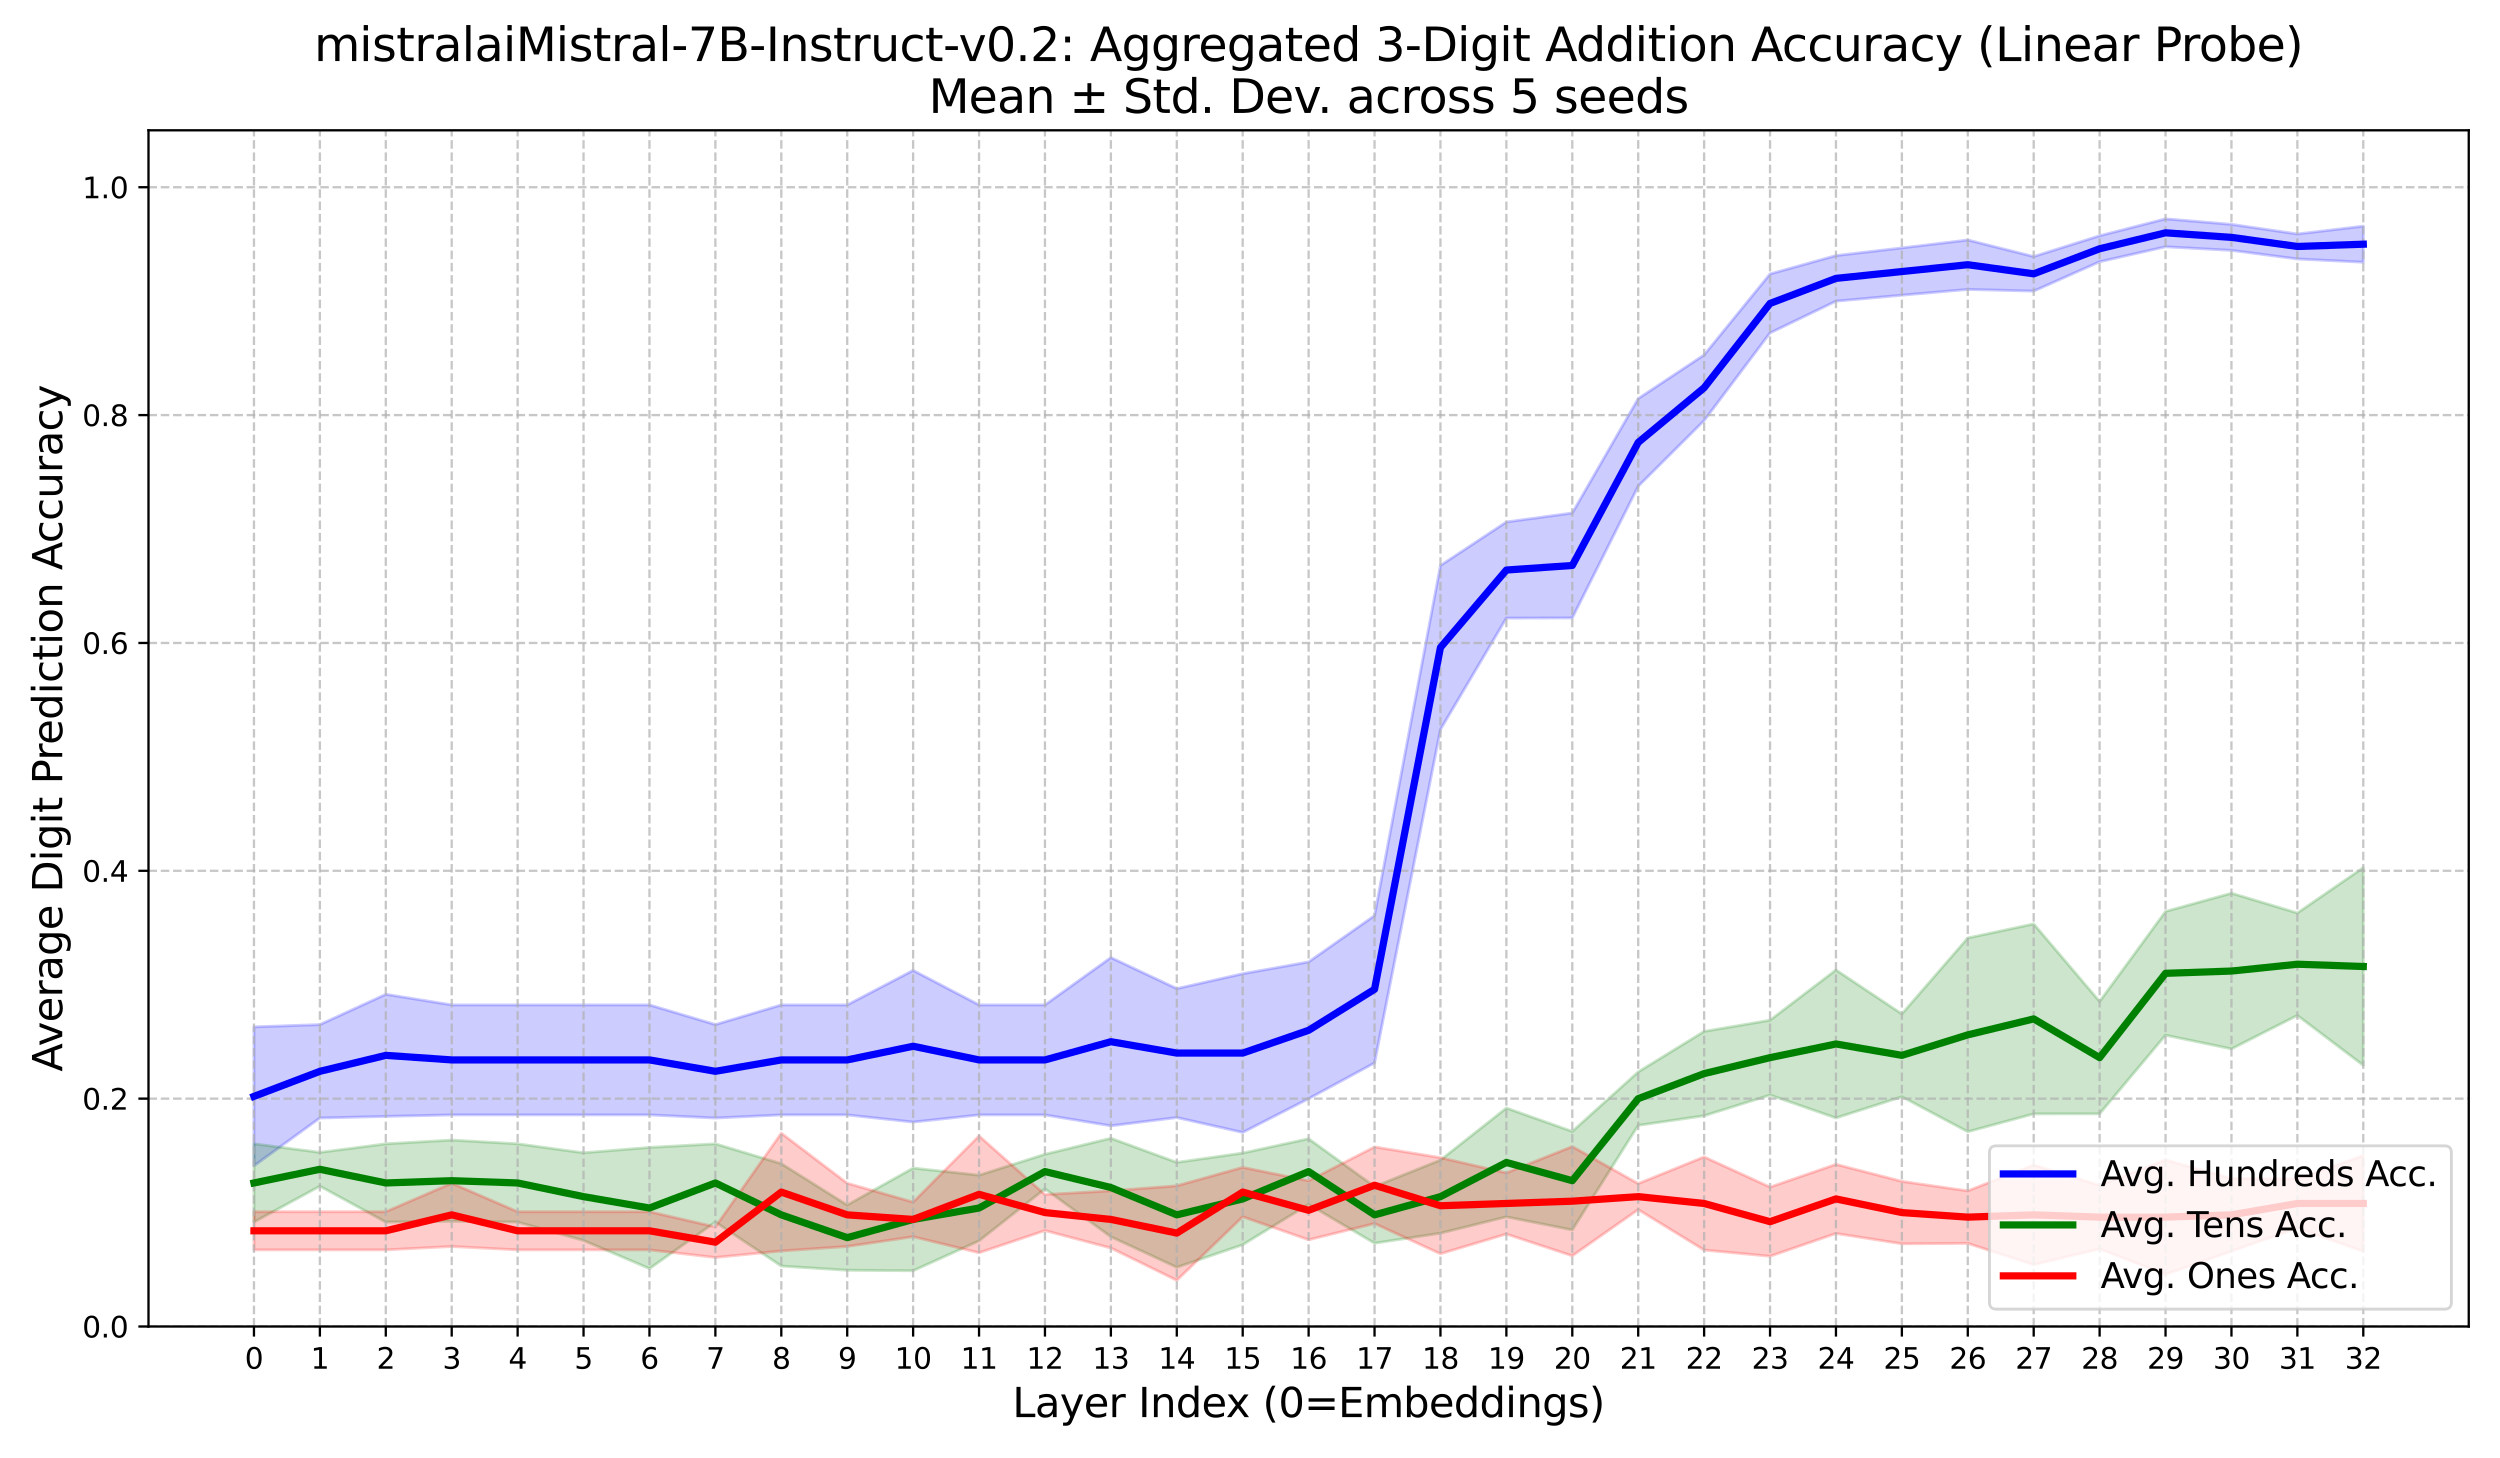 <?xml version="1.0" encoding="utf-8" standalone="no"?>
<!DOCTYPE svg PUBLIC "-//W3C//DTD SVG 1.1//EN"
  "http://www.w3.org/Graphics/SVG/1.1/DTD/svg11.dtd">
<svg xmlns:xlink="http://www.w3.org/1999/xlink" width="864pt" height="504pt" viewBox="0 0 864 504" xmlns="http://www.w3.org/2000/svg" version="1.1">
 <defs>
  <style type="text/css">*{stroke-linejoin: round; stroke-linecap: butt}</style>
 </defs>
 <g id="figure_1">
  <g id="patch_1">
   <path d="M 0 504 
L 864 504 
L 864 0 
L 0 0 
z
" style="fill: #ffffff"/>
  </g>
  <g id="axes_1">
   <g id="patch_2">
    <path d="M 51.32 458.44 
L 853.2 458.44 
L 853.2 45.024 
L 51.32 45.024 
z
" style="fill: #ffffff"/>
   </g>
   <g id="FillBetweenPolyCollection_1">
    <defs>
     <path id="me0d18171dd" d="M 87.769 -149.108 
L 87.769 -101.079 
L 110.55 -117.617 
L 133.33 -118.175 
L 156.111 -118.687 
L 178.892 -118.687 
L 201.673 -118.687 
L 224.453 -118.687 
L 247.234 -117.617 
L 270.015 -118.687 
L 292.795 -118.687 
L 315.576 -116.212 
L 338.357 -118.687 
L 361.137 -118.687 
L 383.918 -114.926 
L 406.699 -117.782 
L 429.479 -112.635 
L 452.26 -124.306 
L 475.041 -136.648 
L 497.821 -251.885 
L 520.602 -290.385 
L 543.383 -290.443 
L 566.163 -335.947 
L 588.944 -358.65 
L 611.725 -388.938 
L 634.505 -399.917 
L 657.286 -401.989 
L 680.067 -403.98 
L 702.847 -403.395 
L 725.628 -413.539 
L 748.409 -418.718 
L 771.19 -417.476 
L 793.97 -414.502 
L 816.751 -413.378 
L 816.751 -425.828 
L 816.751 -425.828 
L 793.97 -423.129 
L 771.19 -426.455 
L 748.409 -428.363 
L 725.628 -422.517 
L 702.847 -415.337 
L 680.067 -421.052 
L 657.286 -418.318 
L 634.505 -415.666 
L 611.725 -409.321 
L 588.944 -381.336 
L 566.163 -366.241 
L 543.383 -326.7 
L 520.602 -323.608 
L 497.821 -308.56 
L 475.041 -187.56 
L 452.26 -171.553 
L 429.479 -167.475 
L 406.699 -162.328 
L 383.918 -173.059 
L 361.137 -156.698 
L 338.357 -156.698 
L 315.576 -168.623 
L 292.795 -156.698 
L 270.015 -156.698 
L 247.234 -149.894 
L 224.453 -156.698 
L 201.673 -156.698 
L 178.892 -156.698 
L 156.111 -156.698 
L 133.33 -160.361 
L 110.55 -149.894 
L 87.769 -149.108 
z
" style="stroke: #0000ff; stroke-opacity: 0.2"/>
    </defs>
    <g clip-path="url(#p08b024fef2)">
     <use xlink:href="#me0d18171dd" x="0" y="504" style="fill: #0000ff; fill-opacity: 0.2; stroke: #0000ff; stroke-opacity: 0.2"/>
    </g>
   </g>
   <g id="FillBetweenPolyCollection_2">
    <defs>
     <path id="mb2c4c9da66" d="M 87.769 -108.695 
L 87.769 -81.645 
L 110.55 -94.055 
L 133.33 -81.645 
L 156.111 -81.926 
L 178.892 -81.645 
L 201.673 -75.298 
L 224.453 -65.562 
L 247.234 -81.645 
L 270.015 -66.45 
L 292.795 -64.996 
L 315.576 -64.831 
L 338.357 -75.165 
L 361.137 -93.136 
L 383.918 -76.569 
L 406.699 -66.017 
L 429.479 -73.81 
L 452.26 -87.764 
L 475.041 -74.342 
L 497.821 -77.809 
L 520.602 -83.457 
L 543.383 -78.931 
L 566.163 -115.072 
L 588.944 -118.395 
L 611.725 -125.541 
L 634.505 -117.628 
L 657.286 -124.963 
L 680.067 -112.876 
L 702.847 -119.043 
L 725.628 -119.071 
L 748.409 -146.231 
L 771.19 -141.497 
L 793.97 -153.07 
L 816.751 -135.812 
L 816.751 -204.145 
L 816.751 -204.145 
L 793.97 -188.462 
L 771.19 -195.31 
L 748.409 -189.001 
L 725.628 -157.889 
L 702.847 -184.691 
L 680.067 -179.833 
L 657.286 -153.573 
L 634.505 -168.782 
L 611.725 -151.419 
L 588.944 -147.541 
L 566.163 -133.54 
L 543.383 -112.984 
L 520.602 -121.057 
L 497.821 -103.081 
L 475.041 -93.949 
L 452.26 -110.45 
L 429.479 -105.505 
L 406.699 -102.274 
L 383.918 -110.621 
L 361.137 -105.078 
L 338.357 -97.851 
L 315.576 -100.31 
L 292.795 -87.546 
L 270.015 -101.841 
L 247.234 -108.695 
L 224.453 -107.453 
L 201.673 -105.592 
L 178.892 -108.695 
L 156.111 -109.989 
L 133.33 -108.695 
L 110.55 -105.735 
L 87.769 -108.695 
z
" style="stroke: #008000; stroke-opacity: 0.2"/>
    </defs>
    <g clip-path="url(#p08b024fef2)">
     <use xlink:href="#mb2c4c9da66" x="0" y="504" style="fill: #008000; fill-opacity: 0.2; stroke: #008000; stroke-opacity: 0.2"/>
    </g>
   </g>
   <g id="FillBetweenPolyCollection_3">
    <defs>
     <path id="m4e4410a516" d="M 87.769 -85.222 
L 87.769 -72.045 
L 110.55 -72.045 
L 133.33 -72.045 
L 156.111 -73.22 
L 178.892 -72.045 
L 201.673 -72.045 
L 224.453 -72.045 
L 247.234 -69.414 
L 270.015 -71.675 
L 292.795 -73.22 
L 315.576 -76.599 
L 338.357 -71.041 
L 361.137 -78.708 
L 383.918 -72.688 
L 406.699 -61.517 
L 429.479 -83.484 
L 452.26 -75.529 
L 475.041 -81.147 
L 497.821 -70.684 
L 520.602 -77.518 
L 543.383 -69.988 
L 566.163 -85.956 
L 588.944 -71.993 
L 611.725 -69.841 
L 634.505 -77.715 
L 657.286 -74.15 
L 680.067 -74.294 
L 702.847 -66.893 
L 725.628 -72.362 
L 748.409 -63.554 
L 771.19 -71.571 
L 793.97 -79.547 
L 816.751 -71.518 
L 816.751 -104.648 
L 816.751 -104.648 
L 793.97 -96.619 
L 771.19 -96.72 
L 748.409 -103.162 
L 725.628 -94.354 
L 702.847 -101.398 
L 680.067 -92.422 
L 657.286 -95.716 
L 634.505 -101.6 
L 611.725 -93.726 
L 588.944 -104.173 
L 566.163 -94.934 
L 543.383 -107.753 
L 520.602 -98.648 
L 497.821 -103.907 
L 475.041 -107.618 
L 452.26 -95.912 
L 429.479 -100.556 
L 406.699 -94.175 
L 383.918 -92.453 
L 361.137 -91.158 
L 338.357 -111.424 
L 315.576 -88.542 
L 292.795 -95.071 
L 270.015 -112.365 
L 247.234 -79.978 
L 224.453 -85.222 
L 201.673 -85.222 
L 178.892 -85.222 
L 156.111 -95.071 
L 133.33 -85.222 
L 110.55 -85.222 
L 87.769 -85.222 
z
" style="stroke: #ff0000; stroke-opacity: 0.2"/>
    </defs>
    <g clip-path="url(#p08b024fef2)">
     <use xlink:href="#m4e4410a516" x="0" y="504" style="fill: #ff0000; fill-opacity: 0.2; stroke: #ff0000; stroke-opacity: 0.2"/>
    </g>
   </g>
   <g id="matplotlib.axis_1">
    <g id="xtick_1">
     <g id="line2d_1">
      <path d="M 87.769 458.44 
L 87.769 45.024 
" clip-path="url(#p08b024fef2)" style="fill: none; stroke-dasharray: 2.96,1.28; stroke-dashoffset: 0; stroke: #b0b0b0; stroke-opacity: 0.7; stroke-width: 0.8"/>
     </g>
     <g id="line2d_2">
      <defs>
       <path id="m78c604ac0e" d="M 0 0 
L 0 3.5 
" style="stroke: #000000; stroke-width: 0.8"/>
      </defs>
      <g>
       <use xlink:href="#m78c604ac0e" x="87.769" y="458.44" style="stroke: #000000; stroke-width: 0.8"/>
      </g>
     </g>
     <g id="text_1">
      <!-- 0 -->
      <g transform="translate(84.588 473.038) scale(0.1 -0.1)">
       <defs>
        <path id="DejaVuSans-30" d="M 2034 4250 
Q 1547 4250 1301 3770 
Q 1056 3291 1056 2328 
Q 1056 1369 1301 889 
Q 1547 409 2034 409 
Q 2525 409 2770 889 
Q 3016 1369 3016 2328 
Q 3016 3291 2770 3770 
Q 2525 4250 2034 4250 
z
M 2034 4750 
Q 2819 4750 3233 4129 
Q 3647 3509 3647 2328 
Q 3647 1150 3233 529 
Q 2819 -91 2034 -91 
Q 1250 -91 836 529 
Q 422 1150 422 2328 
Q 422 3509 836 4129 
Q 1250 4750 2034 4750 
z
" transform="scale(0.016)"/>
       </defs>
       <use xlink:href="#DejaVuSans-30"/>
      </g>
     </g>
    </g>
    <g id="xtick_2">
     <g id="line2d_3">
      <path d="M 110.55 458.44 
L 110.55 45.024 
" clip-path="url(#p08b024fef2)" style="fill: none; stroke-dasharray: 2.96,1.28; stroke-dashoffset: 0; stroke: #b0b0b0; stroke-opacity: 0.7; stroke-width: 0.8"/>
     </g>
     <g id="line2d_4">
      <g>
       <use xlink:href="#m78c604ac0e" x="110.55" y="458.44" style="stroke: #000000; stroke-width: 0.8"/>
      </g>
     </g>
     <g id="text_2">
      <!-- 1 -->
      <g transform="translate(107.369 473.038) scale(0.1 -0.1)">
       <defs>
        <path id="DejaVuSans-31" d="M 794 531 
L 1825 531 
L 1825 4091 
L 703 3866 
L 703 4441 
L 1819 4666 
L 2450 4666 
L 2450 531 
L 3481 531 
L 3481 0 
L 794 0 
L 794 531 
z
" transform="scale(0.016)"/>
       </defs>
       <use xlink:href="#DejaVuSans-31"/>
      </g>
     </g>
    </g>
    <g id="xtick_3">
     <g id="line2d_5">
      <path d="M 133.33 458.44 
L 133.33 45.024 
" clip-path="url(#p08b024fef2)" style="fill: none; stroke-dasharray: 2.96,1.28; stroke-dashoffset: 0; stroke: #b0b0b0; stroke-opacity: 0.7; stroke-width: 0.8"/>
     </g>
     <g id="line2d_6">
      <g>
       <use xlink:href="#m78c604ac0e" x="133.33" y="458.44" style="stroke: #000000; stroke-width: 0.8"/>
      </g>
     </g>
     <g id="text_3">
      <!-- 2 -->
      <g transform="translate(130.149 473.038) scale(0.1 -0.1)">
       <defs>
        <path id="DejaVuSans-32" d="M 1228 531 
L 3431 531 
L 3431 0 
L 469 0 
L 469 531 
Q 828 903 1448 1529 
Q 2069 2156 2228 2338 
Q 2531 2678 2651 2914 
Q 2772 3150 2772 3378 
Q 2772 3750 2511 3984 
Q 2250 4219 1831 4219 
Q 1534 4219 1204 4116 
Q 875 4013 500 3803 
L 500 4441 
Q 881 4594 1212 4672 
Q 1544 4750 1819 4750 
Q 2544 4750 2975 4387 
Q 3406 4025 3406 3419 
Q 3406 3131 3298 2873 
Q 3191 2616 2906 2266 
Q 2828 2175 2409 1742 
Q 1991 1309 1228 531 
z
" transform="scale(0.016)"/>
       </defs>
       <use xlink:href="#DejaVuSans-32"/>
      </g>
     </g>
    </g>
    <g id="xtick_4">
     <g id="line2d_7">
      <path d="M 156.111 458.44 
L 156.111 45.024 
" clip-path="url(#p08b024fef2)" style="fill: none; stroke-dasharray: 2.96,1.28; stroke-dashoffset: 0; stroke: #b0b0b0; stroke-opacity: 0.7; stroke-width: 0.8"/>
     </g>
     <g id="line2d_8">
      <g>
       <use xlink:href="#m78c604ac0e" x="156.111" y="458.44" style="stroke: #000000; stroke-width: 0.8"/>
      </g>
     </g>
     <g id="text_4">
      <!-- 3 -->
      <g transform="translate(152.93 473.038) scale(0.1 -0.1)">
       <defs>
        <path id="DejaVuSans-33" d="M 2597 2516 
Q 3050 2419 3304 2112 
Q 3559 1806 3559 1356 
Q 3559 666 3084 287 
Q 2609 -91 1734 -91 
Q 1441 -91 1130 -33 
Q 819 25 488 141 
L 488 750 
Q 750 597 1062 519 
Q 1375 441 1716 441 
Q 2309 441 2620 675 
Q 2931 909 2931 1356 
Q 2931 1769 2642 2001 
Q 2353 2234 1838 2234 
L 1294 2234 
L 1294 2753 
L 1863 2753 
Q 2328 2753 2575 2939 
Q 2822 3125 2822 3475 
Q 2822 3834 2567 4026 
Q 2313 4219 1838 4219 
Q 1578 4219 1281 4162 
Q 984 4106 628 3988 
L 628 4550 
Q 988 4650 1302 4700 
Q 1616 4750 1894 4750 
Q 2613 4750 3031 4423 
Q 3450 4097 3450 3541 
Q 3450 3153 3228 2886 
Q 3006 2619 2597 2516 
z
" transform="scale(0.016)"/>
       </defs>
       <use xlink:href="#DejaVuSans-33"/>
      </g>
     </g>
    </g>
    <g id="xtick_5">
     <g id="line2d_9">
      <path d="M 178.892 458.44 
L 178.892 45.024 
" clip-path="url(#p08b024fef2)" style="fill: none; stroke-dasharray: 2.96,1.28; stroke-dashoffset: 0; stroke: #b0b0b0; stroke-opacity: 0.7; stroke-width: 0.8"/>
     </g>
     <g id="line2d_10">
      <g>
       <use xlink:href="#m78c604ac0e" x="178.892" y="458.44" style="stroke: #000000; stroke-width: 0.8"/>
      </g>
     </g>
     <g id="text_5">
      <!-- 4 -->
      <g transform="translate(175.711 473.038) scale(0.1 -0.1)">
       <defs>
        <path id="DejaVuSans-34" d="M 2419 4116 
L 825 1625 
L 2419 1625 
L 2419 4116 
z
M 2253 4666 
L 3047 4666 
L 3047 1625 
L 3713 1625 
L 3713 1100 
L 3047 1100 
L 3047 0 
L 2419 0 
L 2419 1100 
L 313 1100 
L 313 1709 
L 2253 4666 
z
" transform="scale(0.016)"/>
       </defs>
       <use xlink:href="#DejaVuSans-34"/>
      </g>
     </g>
    </g>
    <g id="xtick_6">
     <g id="line2d_11">
      <path d="M 201.673 458.44 
L 201.673 45.024 
" clip-path="url(#p08b024fef2)" style="fill: none; stroke-dasharray: 2.96,1.28; stroke-dashoffset: 0; stroke: #b0b0b0; stroke-opacity: 0.7; stroke-width: 0.8"/>
     </g>
     <g id="line2d_12">
      <g>
       <use xlink:href="#m78c604ac0e" x="201.673" y="458.44" style="stroke: #000000; stroke-width: 0.8"/>
      </g>
     </g>
     <g id="text_6">
      <!-- 5 -->
      <g transform="translate(198.491 473.038) scale(0.1 -0.1)">
       <defs>
        <path id="DejaVuSans-35" d="M 691 4666 
L 3169 4666 
L 3169 4134 
L 1269 4134 
L 1269 2991 
Q 1406 3038 1543 3061 
Q 1681 3084 1819 3084 
Q 2600 3084 3056 2656 
Q 3513 2228 3513 1497 
Q 3513 744 3044 326 
Q 2575 -91 1722 -91 
Q 1428 -91 1123 -41 
Q 819 9 494 109 
L 494 744 
Q 775 591 1075 516 
Q 1375 441 1709 441 
Q 2250 441 2565 725 
Q 2881 1009 2881 1497 
Q 2881 1984 2565 2268 
Q 2250 2553 1709 2553 
Q 1456 2553 1204 2497 
Q 953 2441 691 2322 
L 691 4666 
z
" transform="scale(0.016)"/>
       </defs>
       <use xlink:href="#DejaVuSans-35"/>
      </g>
     </g>
    </g>
    <g id="xtick_7">
     <g id="line2d_13">
      <path d="M 224.453 458.44 
L 224.453 45.024 
" clip-path="url(#p08b024fef2)" style="fill: none; stroke-dasharray: 2.96,1.28; stroke-dashoffset: 0; stroke: #b0b0b0; stroke-opacity: 0.7; stroke-width: 0.8"/>
     </g>
     <g id="line2d_14">
      <g>
       <use xlink:href="#m78c604ac0e" x="224.453" y="458.44" style="stroke: #000000; stroke-width: 0.8"/>
      </g>
     </g>
     <g id="text_7">
      <!-- 6 -->
      <g transform="translate(221.272 473.038) scale(0.1 -0.1)">
       <defs>
        <path id="DejaVuSans-36" d="M 2113 2584 
Q 1688 2584 1439 2293 
Q 1191 2003 1191 1497 
Q 1191 994 1439 701 
Q 1688 409 2113 409 
Q 2538 409 2786 701 
Q 3034 994 3034 1497 
Q 3034 2003 2786 2293 
Q 2538 2584 2113 2584 
z
M 3366 4563 
L 3366 3988 
Q 3128 4100 2886 4159 
Q 2644 4219 2406 4219 
Q 1781 4219 1451 3797 
Q 1122 3375 1075 2522 
Q 1259 2794 1537 2939 
Q 1816 3084 2150 3084 
Q 2853 3084 3261 2657 
Q 3669 2231 3669 1497 
Q 3669 778 3244 343 
Q 2819 -91 2113 -91 
Q 1303 -91 875 529 
Q 447 1150 447 2328 
Q 447 3434 972 4092 
Q 1497 4750 2381 4750 
Q 2619 4750 2861 4703 
Q 3103 4656 3366 4563 
z
" transform="scale(0.016)"/>
       </defs>
       <use xlink:href="#DejaVuSans-36"/>
      </g>
     </g>
    </g>
    <g id="xtick_8">
     <g id="line2d_15">
      <path d="M 247.234 458.44 
L 247.234 45.024 
" clip-path="url(#p08b024fef2)" style="fill: none; stroke-dasharray: 2.96,1.28; stroke-dashoffset: 0; stroke: #b0b0b0; stroke-opacity: 0.7; stroke-width: 0.8"/>
     </g>
     <g id="line2d_16">
      <g>
       <use xlink:href="#m78c604ac0e" x="247.234" y="458.44" style="stroke: #000000; stroke-width: 0.8"/>
      </g>
     </g>
     <g id="text_8">
      <!-- 7 -->
      <g transform="translate(244.053 473.038) scale(0.1 -0.1)">
       <defs>
        <path id="DejaVuSans-37" d="M 525 4666 
L 3525 4666 
L 3525 4397 
L 1831 0 
L 1172 0 
L 2766 4134 
L 525 4134 
L 525 4666 
z
" transform="scale(0.016)"/>
       </defs>
       <use xlink:href="#DejaVuSans-37"/>
      </g>
     </g>
    </g>
    <g id="xtick_9">
     <g id="line2d_17">
      <path d="M 270.015 458.44 
L 270.015 45.024 
" clip-path="url(#p08b024fef2)" style="fill: none; stroke-dasharray: 2.96,1.28; stroke-dashoffset: 0; stroke: #b0b0b0; stroke-opacity: 0.7; stroke-width: 0.8"/>
     </g>
     <g id="line2d_18">
      <g>
       <use xlink:href="#m78c604ac0e" x="270.015" y="458.44" style="stroke: #000000; stroke-width: 0.8"/>
      </g>
     </g>
     <g id="text_9">
      <!-- 8 -->
      <g transform="translate(266.833 473.038) scale(0.1 -0.1)">
       <defs>
        <path id="DejaVuSans-38" d="M 2034 2216 
Q 1584 2216 1326 1975 
Q 1069 1734 1069 1313 
Q 1069 891 1326 650 
Q 1584 409 2034 409 
Q 2484 409 2743 651 
Q 3003 894 3003 1313 
Q 3003 1734 2745 1975 
Q 2488 2216 2034 2216 
z
M 1403 2484 
Q 997 2584 770 2862 
Q 544 3141 544 3541 
Q 544 4100 942 4425 
Q 1341 4750 2034 4750 
Q 2731 4750 3128 4425 
Q 3525 4100 3525 3541 
Q 3525 3141 3298 2862 
Q 3072 2584 2669 2484 
Q 3125 2378 3379 2068 
Q 3634 1759 3634 1313 
Q 3634 634 3220 271 
Q 2806 -91 2034 -91 
Q 1263 -91 848 271 
Q 434 634 434 1313 
Q 434 1759 690 2068 
Q 947 2378 1403 2484 
z
M 1172 3481 
Q 1172 3119 1398 2916 
Q 1625 2713 2034 2713 
Q 2441 2713 2670 2916 
Q 2900 3119 2900 3481 
Q 2900 3844 2670 4047 
Q 2441 4250 2034 4250 
Q 1625 4250 1398 4047 
Q 1172 3844 1172 3481 
z
" transform="scale(0.016)"/>
       </defs>
       <use xlink:href="#DejaVuSans-38"/>
      </g>
     </g>
    </g>
    <g id="xtick_10">
     <g id="line2d_19">
      <path d="M 292.795 458.44 
L 292.795 45.024 
" clip-path="url(#p08b024fef2)" style="fill: none; stroke-dasharray: 2.96,1.28; stroke-dashoffset: 0; stroke: #b0b0b0; stroke-opacity: 0.7; stroke-width: 0.8"/>
     </g>
     <g id="line2d_20">
      <g>
       <use xlink:href="#m78c604ac0e" x="292.795" y="458.44" style="stroke: #000000; stroke-width: 0.8"/>
      </g>
     </g>
     <g id="text_10">
      <!-- 9 -->
      <g transform="translate(289.614 473.038) scale(0.1 -0.1)">
       <defs>
        <path id="DejaVuSans-39" d="M 703 97 
L 703 672 
Q 941 559 1184 500 
Q 1428 441 1663 441 
Q 2288 441 2617 861 
Q 2947 1281 2994 2138 
Q 2813 1869 2534 1725 
Q 2256 1581 1919 1581 
Q 1219 1581 811 2004 
Q 403 2428 403 3163 
Q 403 3881 828 4315 
Q 1253 4750 1959 4750 
Q 2769 4750 3195 4129 
Q 3622 3509 3622 2328 
Q 3622 1225 3098 567 
Q 2575 -91 1691 -91 
Q 1453 -91 1209 -44 
Q 966 3 703 97 
z
M 1959 2075 
Q 2384 2075 2632 2365 
Q 2881 2656 2881 3163 
Q 2881 3666 2632 3958 
Q 2384 4250 1959 4250 
Q 1534 4250 1286 3958 
Q 1038 3666 1038 3163 
Q 1038 2656 1286 2365 
Q 1534 2075 1959 2075 
z
" transform="scale(0.016)"/>
       </defs>
       <use xlink:href="#DejaVuSans-39"/>
      </g>
     </g>
    </g>
    <g id="xtick_11">
     <g id="line2d_21">
      <path d="M 315.576 458.44 
L 315.576 45.024 
" clip-path="url(#p08b024fef2)" style="fill: none; stroke-dasharray: 2.96,1.28; stroke-dashoffset: 0; stroke: #b0b0b0; stroke-opacity: 0.7; stroke-width: 0.8"/>
     </g>
     <g id="line2d_22">
      <g>
       <use xlink:href="#m78c604ac0e" x="315.576" y="458.44" style="stroke: #000000; stroke-width: 0.8"/>
      </g>
     </g>
     <g id="text_11">
      <!-- 10 -->
      <g transform="translate(309.213 473.038) scale(0.1 -0.1)">
       <use xlink:href="#DejaVuSans-31"/>
       <use xlink:href="#DejaVuSans-30" transform="translate(63.623 0)"/>
      </g>
     </g>
    </g>
    <g id="xtick_12">
     <g id="line2d_23">
      <path d="M 338.357 458.44 
L 338.357 45.024 
" clip-path="url(#p08b024fef2)" style="fill: none; stroke-dasharray: 2.96,1.28; stroke-dashoffset: 0; stroke: #b0b0b0; stroke-opacity: 0.7; stroke-width: 0.8"/>
     </g>
     <g id="line2d_24">
      <g>
       <use xlink:href="#m78c604ac0e" x="338.357" y="458.44" style="stroke: #000000; stroke-width: 0.8"/>
      </g>
     </g>
     <g id="text_12">
      <!-- 11 -->
      <g transform="translate(331.994 473.038) scale(0.1 -0.1)">
       <use xlink:href="#DejaVuSans-31"/>
       <use xlink:href="#DejaVuSans-31" transform="translate(63.623 0)"/>
      </g>
     </g>
    </g>
    <g id="xtick_13">
     <g id="line2d_25">
      <path d="M 361.137 458.44 
L 361.137 45.024 
" clip-path="url(#p08b024fef2)" style="fill: none; stroke-dasharray: 2.96,1.28; stroke-dashoffset: 0; stroke: #b0b0b0; stroke-opacity: 0.7; stroke-width: 0.8"/>
     </g>
     <g id="line2d_26">
      <g>
       <use xlink:href="#m78c604ac0e" x="361.137" y="458.44" style="stroke: #000000; stroke-width: 0.8"/>
      </g>
     </g>
     <g id="text_13">
      <!-- 12 -->
      <g transform="translate(354.775 473.038) scale(0.1 -0.1)">
       <use xlink:href="#DejaVuSans-31"/>
       <use xlink:href="#DejaVuSans-32" transform="translate(63.623 0)"/>
      </g>
     </g>
    </g>
    <g id="xtick_14">
     <g id="line2d_27">
      <path d="M 383.918 458.44 
L 383.918 45.024 
" clip-path="url(#p08b024fef2)" style="fill: none; stroke-dasharray: 2.96,1.28; stroke-dashoffset: 0; stroke: #b0b0b0; stroke-opacity: 0.7; stroke-width: 0.8"/>
     </g>
     <g id="line2d_28">
      <g>
       <use xlink:href="#m78c604ac0e" x="383.918" y="458.44" style="stroke: #000000; stroke-width: 0.8"/>
      </g>
     </g>
     <g id="text_14">
      <!-- 13 -->
      <g transform="translate(377.555 473.038) scale(0.1 -0.1)">
       <use xlink:href="#DejaVuSans-31"/>
       <use xlink:href="#DejaVuSans-33" transform="translate(63.623 0)"/>
      </g>
     </g>
    </g>
    <g id="xtick_15">
     <g id="line2d_29">
      <path d="M 406.699 458.44 
L 406.699 45.024 
" clip-path="url(#p08b024fef2)" style="fill: none; stroke-dasharray: 2.96,1.28; stroke-dashoffset: 0; stroke: #b0b0b0; stroke-opacity: 0.7; stroke-width: 0.8"/>
     </g>
     <g id="line2d_30">
      <g>
       <use xlink:href="#m78c604ac0e" x="406.699" y="458.44" style="stroke: #000000; stroke-width: 0.8"/>
      </g>
     </g>
     <g id="text_15">
      <!-- 14 -->
      <g transform="translate(400.336 473.038) scale(0.1 -0.1)">
       <use xlink:href="#DejaVuSans-31"/>
       <use xlink:href="#DejaVuSans-34" transform="translate(63.623 0)"/>
      </g>
     </g>
    </g>
    <g id="xtick_16">
     <g id="line2d_31">
      <path d="M 429.479 458.44 
L 429.479 45.024 
" clip-path="url(#p08b024fef2)" style="fill: none; stroke-dasharray: 2.96,1.28; stroke-dashoffset: 0; stroke: #b0b0b0; stroke-opacity: 0.7; stroke-width: 0.8"/>
     </g>
     <g id="line2d_32">
      <g>
       <use xlink:href="#m78c604ac0e" x="429.479" y="458.44" style="stroke: #000000; stroke-width: 0.8"/>
      </g>
     </g>
     <g id="text_16">
      <!-- 15 -->
      <g transform="translate(423.117 473.038) scale(0.1 -0.1)">
       <use xlink:href="#DejaVuSans-31"/>
       <use xlink:href="#DejaVuSans-35" transform="translate(63.623 0)"/>
      </g>
     </g>
    </g>
    <g id="xtick_17">
     <g id="line2d_33">
      <path d="M 452.26 458.44 
L 452.26 45.024 
" clip-path="url(#p08b024fef2)" style="fill: none; stroke-dasharray: 2.96,1.28; stroke-dashoffset: 0; stroke: #b0b0b0; stroke-opacity: 0.7; stroke-width: 0.8"/>
     </g>
     <g id="line2d_34">
      <g>
       <use xlink:href="#m78c604ac0e" x="452.26" y="458.44" style="stroke: #000000; stroke-width: 0.8"/>
      </g>
     </g>
     <g id="text_17">
      <!-- 16 -->
      <g transform="translate(445.897 473.038) scale(0.1 -0.1)">
       <use xlink:href="#DejaVuSans-31"/>
       <use xlink:href="#DejaVuSans-36" transform="translate(63.623 0)"/>
      </g>
     </g>
    </g>
    <g id="xtick_18">
     <g id="line2d_35">
      <path d="M 475.041 458.44 
L 475.041 45.024 
" clip-path="url(#p08b024fef2)" style="fill: none; stroke-dasharray: 2.96,1.28; stroke-dashoffset: 0; stroke: #b0b0b0; stroke-opacity: 0.7; stroke-width: 0.8"/>
     </g>
     <g id="line2d_36">
      <g>
       <use xlink:href="#m78c604ac0e" x="475.041" y="458.44" style="stroke: #000000; stroke-width: 0.8"/>
      </g>
     </g>
     <g id="text_18">
      <!-- 17 -->
      <g transform="translate(468.678 473.038) scale(0.1 -0.1)">
       <use xlink:href="#DejaVuSans-31"/>
       <use xlink:href="#DejaVuSans-37" transform="translate(63.623 0)"/>
      </g>
     </g>
    </g>
    <g id="xtick_19">
     <g id="line2d_37">
      <path d="M 497.821 458.44 
L 497.821 45.024 
" clip-path="url(#p08b024fef2)" style="fill: none; stroke-dasharray: 2.96,1.28; stroke-dashoffset: 0; stroke: #b0b0b0; stroke-opacity: 0.7; stroke-width: 0.8"/>
     </g>
     <g id="line2d_38">
      <g>
       <use xlink:href="#m78c604ac0e" x="497.821" y="458.44" style="stroke: #000000; stroke-width: 0.8"/>
      </g>
     </g>
     <g id="text_19">
      <!-- 18 -->
      <g transform="translate(491.459 473.038) scale(0.1 -0.1)">
       <use xlink:href="#DejaVuSans-31"/>
       <use xlink:href="#DejaVuSans-38" transform="translate(63.623 0)"/>
      </g>
     </g>
    </g>
    <g id="xtick_20">
     <g id="line2d_39">
      <path d="M 520.602 458.44 
L 520.602 45.024 
" clip-path="url(#p08b024fef2)" style="fill: none; stroke-dasharray: 2.96,1.28; stroke-dashoffset: 0; stroke: #b0b0b0; stroke-opacity: 0.7; stroke-width: 0.8"/>
     </g>
     <g id="line2d_40">
      <g>
       <use xlink:href="#m78c604ac0e" x="520.602" y="458.44" style="stroke: #000000; stroke-width: 0.8"/>
      </g>
     </g>
     <g id="text_20">
      <!-- 19 -->
      <g transform="translate(514.24 473.038) scale(0.1 -0.1)">
       <use xlink:href="#DejaVuSans-31"/>
       <use xlink:href="#DejaVuSans-39" transform="translate(63.623 0)"/>
      </g>
     </g>
    </g>
    <g id="xtick_21">
     <g id="line2d_41">
      <path d="M 543.383 458.44 
L 543.383 45.024 
" clip-path="url(#p08b024fef2)" style="fill: none; stroke-dasharray: 2.96,1.28; stroke-dashoffset: 0; stroke: #b0b0b0; stroke-opacity: 0.7; stroke-width: 0.8"/>
     </g>
     <g id="line2d_42">
      <g>
       <use xlink:href="#m78c604ac0e" x="543.383" y="458.44" style="stroke: #000000; stroke-width: 0.8"/>
      </g>
     </g>
     <g id="text_21">
      <!-- 20 -->
      <g transform="translate(537.02 473.038) scale(0.1 -0.1)">
       <use xlink:href="#DejaVuSans-32"/>
       <use xlink:href="#DejaVuSans-30" transform="translate(63.623 0)"/>
      </g>
     </g>
    </g>
    <g id="xtick_22">
     <g id="line2d_43">
      <path d="M 566.163 458.44 
L 566.163 45.024 
" clip-path="url(#p08b024fef2)" style="fill: none; stroke-dasharray: 2.96,1.28; stroke-dashoffset: 0; stroke: #b0b0b0; stroke-opacity: 0.7; stroke-width: 0.8"/>
     </g>
     <g id="line2d_44">
      <g>
       <use xlink:href="#m78c604ac0e" x="566.163" y="458.44" style="stroke: #000000; stroke-width: 0.8"/>
      </g>
     </g>
     <g id="text_22">
      <!-- 21 -->
      <g transform="translate(559.801 473.038) scale(0.1 -0.1)">
       <use xlink:href="#DejaVuSans-32"/>
       <use xlink:href="#DejaVuSans-31" transform="translate(63.623 0)"/>
      </g>
     </g>
    </g>
    <g id="xtick_23">
     <g id="line2d_45">
      <path d="M 588.944 458.44 
L 588.944 45.024 
" clip-path="url(#p08b024fef2)" style="fill: none; stroke-dasharray: 2.96,1.28; stroke-dashoffset: 0; stroke: #b0b0b0; stroke-opacity: 0.7; stroke-width: 0.8"/>
     </g>
     <g id="line2d_46">
      <g>
       <use xlink:href="#m78c604ac0e" x="588.944" y="458.44" style="stroke: #000000; stroke-width: 0.8"/>
      </g>
     </g>
     <g id="text_23">
      <!-- 22 -->
      <g transform="translate(582.582 473.038) scale(0.1 -0.1)">
       <use xlink:href="#DejaVuSans-32"/>
       <use xlink:href="#DejaVuSans-32" transform="translate(63.623 0)"/>
      </g>
     </g>
    </g>
    <g id="xtick_24">
     <g id="line2d_47">
      <path d="M 611.725 458.44 
L 611.725 45.024 
" clip-path="url(#p08b024fef2)" style="fill: none; stroke-dasharray: 2.96,1.28; stroke-dashoffset: 0; stroke: #b0b0b0; stroke-opacity: 0.7; stroke-width: 0.8"/>
     </g>
     <g id="line2d_48">
      <g>
       <use xlink:href="#m78c604ac0e" x="611.725" y="458.44" style="stroke: #000000; stroke-width: 0.8"/>
      </g>
     </g>
     <g id="text_24">
      <!-- 23 -->
      <g transform="translate(605.362 473.038) scale(0.1 -0.1)">
       <use xlink:href="#DejaVuSans-32"/>
       <use xlink:href="#DejaVuSans-33" transform="translate(63.623 0)"/>
      </g>
     </g>
    </g>
    <g id="xtick_25">
     <g id="line2d_49">
      <path d="M 634.505 458.44 
L 634.505 45.024 
" clip-path="url(#p08b024fef2)" style="fill: none; stroke-dasharray: 2.96,1.28; stroke-dashoffset: 0; stroke: #b0b0b0; stroke-opacity: 0.7; stroke-width: 0.8"/>
     </g>
     <g id="line2d_50">
      <g>
       <use xlink:href="#m78c604ac0e" x="634.505" y="458.44" style="stroke: #000000; stroke-width: 0.8"/>
      </g>
     </g>
     <g id="text_25">
      <!-- 24 -->
      <g transform="translate(628.143 473.038) scale(0.1 -0.1)">
       <use xlink:href="#DejaVuSans-32"/>
       <use xlink:href="#DejaVuSans-34" transform="translate(63.623 0)"/>
      </g>
     </g>
    </g>
    <g id="xtick_26">
     <g id="line2d_51">
      <path d="M 657.286 458.44 
L 657.286 45.024 
" clip-path="url(#p08b024fef2)" style="fill: none; stroke-dasharray: 2.96,1.28; stroke-dashoffset: 0; stroke: #b0b0b0; stroke-opacity: 0.7; stroke-width: 0.8"/>
     </g>
     <g id="line2d_52">
      <g>
       <use xlink:href="#m78c604ac0e" x="657.286" y="458.44" style="stroke: #000000; stroke-width: 0.8"/>
      </g>
     </g>
     <g id="text_26">
      <!-- 25 -->
      <g transform="translate(650.924 473.038) scale(0.1 -0.1)">
       <use xlink:href="#DejaVuSans-32"/>
       <use xlink:href="#DejaVuSans-35" transform="translate(63.623 0)"/>
      </g>
     </g>
    </g>
    <g id="xtick_27">
     <g id="line2d_53">
      <path d="M 680.067 458.44 
L 680.067 45.024 
" clip-path="url(#p08b024fef2)" style="fill: none; stroke-dasharray: 2.96,1.28; stroke-dashoffset: 0; stroke: #b0b0b0; stroke-opacity: 0.7; stroke-width: 0.8"/>
     </g>
     <g id="line2d_54">
      <g>
       <use xlink:href="#m78c604ac0e" x="680.067" y="458.44" style="stroke: #000000; stroke-width: 0.8"/>
      </g>
     </g>
     <g id="text_27">
      <!-- 26 -->
      <g transform="translate(673.704 473.038) scale(0.1 -0.1)">
       <use xlink:href="#DejaVuSans-32"/>
       <use xlink:href="#DejaVuSans-36" transform="translate(63.623 0)"/>
      </g>
     </g>
    </g>
    <g id="xtick_28">
     <g id="line2d_55">
      <path d="M 702.847 458.44 
L 702.847 45.024 
" clip-path="url(#p08b024fef2)" style="fill: none; stroke-dasharray: 2.96,1.28; stroke-dashoffset: 0; stroke: #b0b0b0; stroke-opacity: 0.7; stroke-width: 0.8"/>
     </g>
     <g id="line2d_56">
      <g>
       <use xlink:href="#m78c604ac0e" x="702.847" y="458.44" style="stroke: #000000; stroke-width: 0.8"/>
      </g>
     </g>
     <g id="text_28">
      <!-- 27 -->
      <g transform="translate(696.485 473.038) scale(0.1 -0.1)">
       <use xlink:href="#DejaVuSans-32"/>
       <use xlink:href="#DejaVuSans-37" transform="translate(63.623 0)"/>
      </g>
     </g>
    </g>
    <g id="xtick_29">
     <g id="line2d_57">
      <path d="M 725.628 458.44 
L 725.628 45.024 
" clip-path="url(#p08b024fef2)" style="fill: none; stroke-dasharray: 2.96,1.28; stroke-dashoffset: 0; stroke: #b0b0b0; stroke-opacity: 0.7; stroke-width: 0.8"/>
     </g>
     <g id="line2d_58">
      <g>
       <use xlink:href="#m78c604ac0e" x="725.628" y="458.44" style="stroke: #000000; stroke-width: 0.8"/>
      </g>
     </g>
     <g id="text_29">
      <!-- 28 -->
      <g transform="translate(719.266 473.038) scale(0.1 -0.1)">
       <use xlink:href="#DejaVuSans-32"/>
       <use xlink:href="#DejaVuSans-38" transform="translate(63.623 0)"/>
      </g>
     </g>
    </g>
    <g id="xtick_30">
     <g id="line2d_59">
      <path d="M 748.409 458.44 
L 748.409 45.024 
" clip-path="url(#p08b024fef2)" style="fill: none; stroke-dasharray: 2.96,1.28; stroke-dashoffset: 0; stroke: #b0b0b0; stroke-opacity: 0.7; stroke-width: 0.8"/>
     </g>
     <g id="line2d_60">
      <g>
       <use xlink:href="#m78c604ac0e" x="748.409" y="458.44" style="stroke: #000000; stroke-width: 0.8"/>
      </g>
     </g>
     <g id="text_30">
      <!-- 29 -->
      <g transform="translate(742.046 473.038) scale(0.1 -0.1)">
       <use xlink:href="#DejaVuSans-32"/>
       <use xlink:href="#DejaVuSans-39" transform="translate(63.623 0)"/>
      </g>
     </g>
    </g>
    <g id="xtick_31">
     <g id="line2d_61">
      <path d="M 771.19 458.44 
L 771.19 45.024 
" clip-path="url(#p08b024fef2)" style="fill: none; stroke-dasharray: 2.96,1.28; stroke-dashoffset: 0; stroke: #b0b0b0; stroke-opacity: 0.7; stroke-width: 0.8"/>
     </g>
     <g id="line2d_62">
      <g>
       <use xlink:href="#m78c604ac0e" x="771.19" y="458.44" style="stroke: #000000; stroke-width: 0.8"/>
      </g>
     </g>
     <g id="text_31">
      <!-- 30 -->
      <g transform="translate(764.827 473.038) scale(0.1 -0.1)">
       <use xlink:href="#DejaVuSans-33"/>
       <use xlink:href="#DejaVuSans-30" transform="translate(63.623 0)"/>
      </g>
     </g>
    </g>
    <g id="xtick_32">
     <g id="line2d_63">
      <path d="M 793.97 458.44 
L 793.97 45.024 
" clip-path="url(#p08b024fef2)" style="fill: none; stroke-dasharray: 2.96,1.28; stroke-dashoffset: 0; stroke: #b0b0b0; stroke-opacity: 0.7; stroke-width: 0.8"/>
     </g>
     <g id="line2d_64">
      <g>
       <use xlink:href="#m78c604ac0e" x="793.97" y="458.44" style="stroke: #000000; stroke-width: 0.8"/>
      </g>
     </g>
     <g id="text_32">
      <!-- 31 -->
      <g transform="translate(787.608 473.038) scale(0.1 -0.1)">
       <use xlink:href="#DejaVuSans-33"/>
       <use xlink:href="#DejaVuSans-31" transform="translate(63.623 0)"/>
      </g>
     </g>
    </g>
    <g id="xtick_33">
     <g id="line2d_65">
      <path d="M 816.751 458.44 
L 816.751 45.024 
" clip-path="url(#p08b024fef2)" style="fill: none; stroke-dasharray: 2.96,1.28; stroke-dashoffset: 0; stroke: #b0b0b0; stroke-opacity: 0.7; stroke-width: 0.8"/>
     </g>
     <g id="line2d_66">
      <g>
       <use xlink:href="#m78c604ac0e" x="816.751" y="458.44" style="stroke: #000000; stroke-width: 0.8"/>
      </g>
     </g>
     <g id="text_33">
      <!-- 32 -->
      <g transform="translate(810.388 473.038) scale(0.1 -0.1)">
       <use xlink:href="#DejaVuSans-33"/>
       <use xlink:href="#DejaVuSans-32" transform="translate(63.623 0)"/>
      </g>
     </g>
    </g>
    <g id="text_34">
     <!-- Layer Index (0=Embeddings) -->
     <g transform="translate(349.886 489.756) scale(0.14 -0.14)">
      <defs>
       <path id="DejaVuSans-4c" d="M 628 4666 
L 1259 4666 
L 1259 531 
L 3531 531 
L 3531 0 
L 628 0 
L 628 4666 
z
" transform="scale(0.016)"/>
       <path id="DejaVuSans-61" d="M 2194 1759 
Q 1497 1759 1228 1600 
Q 959 1441 959 1056 
Q 959 750 1161 570 
Q 1363 391 1709 391 
Q 2188 391 2477 730 
Q 2766 1069 2766 1631 
L 2766 1759 
L 2194 1759 
z
M 3341 1997 
L 3341 0 
L 2766 0 
L 2766 531 
Q 2569 213 2275 61 
Q 1981 -91 1556 -91 
Q 1019 -91 701 211 
Q 384 513 384 1019 
Q 384 1609 779 1909 
Q 1175 2209 1959 2209 
L 2766 2209 
L 2766 2266 
Q 2766 2663 2505 2880 
Q 2244 3097 1772 3097 
Q 1472 3097 1187 3025 
Q 903 2953 641 2809 
L 641 3341 
Q 956 3463 1253 3523 
Q 1550 3584 1831 3584 
Q 2591 3584 2966 3190 
Q 3341 2797 3341 1997 
z
" transform="scale(0.016)"/>
       <path id="DejaVuSans-79" d="M 2059 -325 
Q 1816 -950 1584 -1140 
Q 1353 -1331 966 -1331 
L 506 -1331 
L 506 -850 
L 844 -850 
Q 1081 -850 1212 -737 
Q 1344 -625 1503 -206 
L 1606 56 
L 191 3500 
L 800 3500 
L 1894 763 
L 2988 3500 
L 3597 3500 
L 2059 -325 
z
" transform="scale(0.016)"/>
       <path id="DejaVuSans-65" d="M 3597 1894 
L 3597 1613 
L 953 1613 
Q 991 1019 1311 708 
Q 1631 397 2203 397 
Q 2534 397 2845 478 
Q 3156 559 3463 722 
L 3463 178 
Q 3153 47 2828 -22 
Q 2503 -91 2169 -91 
Q 1331 -91 842 396 
Q 353 884 353 1716 
Q 353 2575 817 3079 
Q 1281 3584 2069 3584 
Q 2775 3584 3186 3129 
Q 3597 2675 3597 1894 
z
M 3022 2063 
Q 3016 2534 2758 2815 
Q 2500 3097 2075 3097 
Q 1594 3097 1305 2825 
Q 1016 2553 972 2059 
L 3022 2063 
z
" transform="scale(0.016)"/>
       <path id="DejaVuSans-72" d="M 2631 2963 
Q 2534 3019 2420 3045 
Q 2306 3072 2169 3072 
Q 1681 3072 1420 2755 
Q 1159 2438 1159 1844 
L 1159 0 
L 581 0 
L 581 3500 
L 1159 3500 
L 1159 2956 
Q 1341 3275 1631 3429 
Q 1922 3584 2338 3584 
Q 2397 3584 2469 3576 
Q 2541 3569 2628 3553 
L 2631 2963 
z
" transform="scale(0.016)"/>
       <path id="DejaVuSans-20" transform="scale(0.016)"/>
       <path id="DejaVuSans-49" d="M 628 4666 
L 1259 4666 
L 1259 0 
L 628 0 
L 628 4666 
z
" transform="scale(0.016)"/>
       <path id="DejaVuSans-6e" d="M 3513 2113 
L 3513 0 
L 2938 0 
L 2938 2094 
Q 2938 2591 2744 2837 
Q 2550 3084 2163 3084 
Q 1697 3084 1428 2787 
Q 1159 2491 1159 1978 
L 1159 0 
L 581 0 
L 581 3500 
L 1159 3500 
L 1159 2956 
Q 1366 3272 1645 3428 
Q 1925 3584 2291 3584 
Q 2894 3584 3203 3211 
Q 3513 2838 3513 2113 
z
" transform="scale(0.016)"/>
       <path id="DejaVuSans-64" d="M 2906 2969 
L 2906 4863 
L 3481 4863 
L 3481 0 
L 2906 0 
L 2906 525 
Q 2725 213 2448 61 
Q 2172 -91 1784 -91 
Q 1150 -91 751 415 
Q 353 922 353 1747 
Q 353 2572 751 3078 
Q 1150 3584 1784 3584 
Q 2172 3584 2448 3432 
Q 2725 3281 2906 2969 
z
M 947 1747 
Q 947 1113 1208 752 
Q 1469 391 1925 391 
Q 2381 391 2643 752 
Q 2906 1113 2906 1747 
Q 2906 2381 2643 2742 
Q 2381 3103 1925 3103 
Q 1469 3103 1208 2742 
Q 947 2381 947 1747 
z
" transform="scale(0.016)"/>
       <path id="DejaVuSans-78" d="M 3513 3500 
L 2247 1797 
L 3578 0 
L 2900 0 
L 1881 1375 
L 863 0 
L 184 0 
L 1544 1831 
L 300 3500 
L 978 3500 
L 1906 2253 
L 2834 3500 
L 3513 3500 
z
" transform="scale(0.016)"/>
       <path id="DejaVuSans-28" d="M 1984 4856 
Q 1566 4138 1362 3434 
Q 1159 2731 1159 2009 
Q 1159 1288 1364 580 
Q 1569 -128 1984 -844 
L 1484 -844 
Q 1016 -109 783 600 
Q 550 1309 550 2009 
Q 550 2706 781 3412 
Q 1013 4119 1484 4856 
L 1984 4856 
z
" transform="scale(0.016)"/>
       <path id="DejaVuSans-3d" d="M 678 2906 
L 4684 2906 
L 4684 2381 
L 678 2381 
L 678 2906 
z
M 678 1631 
L 4684 1631 
L 4684 1100 
L 678 1100 
L 678 1631 
z
" transform="scale(0.016)"/>
       <path id="DejaVuSans-45" d="M 628 4666 
L 3578 4666 
L 3578 4134 
L 1259 4134 
L 1259 2753 
L 3481 2753 
L 3481 2222 
L 1259 2222 
L 1259 531 
L 3634 531 
L 3634 0 
L 628 0 
L 628 4666 
z
" transform="scale(0.016)"/>
       <path id="DejaVuSans-6d" d="M 3328 2828 
Q 3544 3216 3844 3400 
Q 4144 3584 4550 3584 
Q 5097 3584 5394 3201 
Q 5691 2819 5691 2113 
L 5691 0 
L 5113 0 
L 5113 2094 
Q 5113 2597 4934 2840 
Q 4756 3084 4391 3084 
Q 3944 3084 3684 2787 
Q 3425 2491 3425 1978 
L 3425 0 
L 2847 0 
L 2847 2094 
Q 2847 2600 2669 2842 
Q 2491 3084 2119 3084 
Q 1678 3084 1418 2786 
Q 1159 2488 1159 1978 
L 1159 0 
L 581 0 
L 581 3500 
L 1159 3500 
L 1159 2956 
Q 1356 3278 1631 3431 
Q 1906 3584 2284 3584 
Q 2666 3584 2933 3390 
Q 3200 3197 3328 2828 
z
" transform="scale(0.016)"/>
       <path id="DejaVuSans-62" d="M 3116 1747 
Q 3116 2381 2855 2742 
Q 2594 3103 2138 3103 
Q 1681 3103 1420 2742 
Q 1159 2381 1159 1747 
Q 1159 1113 1420 752 
Q 1681 391 2138 391 
Q 2594 391 2855 752 
Q 3116 1113 3116 1747 
z
M 1159 2969 
Q 1341 3281 1617 3432 
Q 1894 3584 2278 3584 
Q 2916 3584 3314 3078 
Q 3713 2572 3713 1747 
Q 3713 922 3314 415 
Q 2916 -91 2278 -91 
Q 1894 -91 1617 61 
Q 1341 213 1159 525 
L 1159 0 
L 581 0 
L 581 4863 
L 1159 4863 
L 1159 2969 
z
" transform="scale(0.016)"/>
       <path id="DejaVuSans-69" d="M 603 3500 
L 1178 3500 
L 1178 0 
L 603 0 
L 603 3500 
z
M 603 4863 
L 1178 4863 
L 1178 4134 
L 603 4134 
L 603 4863 
z
" transform="scale(0.016)"/>
       <path id="DejaVuSans-67" d="M 2906 1791 
Q 2906 2416 2648 2759 
Q 2391 3103 1925 3103 
Q 1463 3103 1205 2759 
Q 947 2416 947 1791 
Q 947 1169 1205 825 
Q 1463 481 1925 481 
Q 2391 481 2648 825 
Q 2906 1169 2906 1791 
z
M 3481 434 
Q 3481 -459 3084 -895 
Q 2688 -1331 1869 -1331 
Q 1566 -1331 1297 -1286 
Q 1028 -1241 775 -1147 
L 775 -588 
Q 1028 -725 1275 -790 
Q 1522 -856 1778 -856 
Q 2344 -856 2625 -561 
Q 2906 -266 2906 331 
L 2906 616 
Q 2728 306 2450 153 
Q 2172 0 1784 0 
Q 1141 0 747 490 
Q 353 981 353 1791 
Q 353 2603 747 3093 
Q 1141 3584 1784 3584 
Q 2172 3584 2450 3431 
Q 2728 3278 2906 2969 
L 2906 3500 
L 3481 3500 
L 3481 434 
z
" transform="scale(0.016)"/>
       <path id="DejaVuSans-73" d="M 2834 3397 
L 2834 2853 
Q 2591 2978 2328 3040 
Q 2066 3103 1784 3103 
Q 1356 3103 1142 2972 
Q 928 2841 928 2578 
Q 928 2378 1081 2264 
Q 1234 2150 1697 2047 
L 1894 2003 
Q 2506 1872 2764 1633 
Q 3022 1394 3022 966 
Q 3022 478 2636 193 
Q 2250 -91 1575 -91 
Q 1294 -91 989 -36 
Q 684 19 347 128 
L 347 722 
Q 666 556 975 473 
Q 1284 391 1588 391 
Q 1994 391 2212 530 
Q 2431 669 2431 922 
Q 2431 1156 2273 1281 
Q 2116 1406 1581 1522 
L 1381 1569 
Q 847 1681 609 1914 
Q 372 2147 372 2553 
Q 372 3047 722 3315 
Q 1072 3584 1716 3584 
Q 2034 3584 2315 3537 
Q 2597 3491 2834 3397 
z
" transform="scale(0.016)"/>
       <path id="DejaVuSans-29" d="M 513 4856 
L 1013 4856 
Q 1481 4119 1714 3412 
Q 1947 2706 1947 2009 
Q 1947 1309 1714 600 
Q 1481 -109 1013 -844 
L 513 -844 
Q 928 -128 1133 580 
Q 1338 1288 1338 2009 
Q 1338 2731 1133 3434 
Q 928 4138 513 4856 
z
" transform="scale(0.016)"/>
      </defs>
      <use xlink:href="#DejaVuSans-4c"/>
      <use xlink:href="#DejaVuSans-61" transform="translate(55.713 0)"/>
      <use xlink:href="#DejaVuSans-79" transform="translate(116.992 0)"/>
      <use xlink:href="#DejaVuSans-65" transform="translate(176.172 0)"/>
      <use xlink:href="#DejaVuSans-72" transform="translate(237.695 0)"/>
      <use xlink:href="#DejaVuSans-20" transform="translate(278.809 0)"/>
      <use xlink:href="#DejaVuSans-49" transform="translate(310.596 0)"/>
      <use xlink:href="#DejaVuSans-6e" transform="translate(340.088 0)"/>
      <use xlink:href="#DejaVuSans-64" transform="translate(403.467 0)"/>
      <use xlink:href="#DejaVuSans-65" transform="translate(466.943 0)"/>
      <use xlink:href="#DejaVuSans-78" transform="translate(526.717 0)"/>
      <use xlink:href="#DejaVuSans-20" transform="translate(585.896 0)"/>
      <use xlink:href="#DejaVuSans-28" transform="translate(617.684 0)"/>
      <use xlink:href="#DejaVuSans-30" transform="translate(656.697 0)"/>
      <use xlink:href="#DejaVuSans-3d" transform="translate(720.32 0)"/>
      <use xlink:href="#DejaVuSans-45" transform="translate(804.109 0)"/>
      <use xlink:href="#DejaVuSans-6d" transform="translate(867.293 0)"/>
      <use xlink:href="#DejaVuSans-62" transform="translate(964.705 0)"/>
      <use xlink:href="#DejaVuSans-65" transform="translate(1028.182 0)"/>
      <use xlink:href="#DejaVuSans-64" transform="translate(1089.705 0)"/>
      <use xlink:href="#DejaVuSans-64" transform="translate(1153.182 0)"/>
      <use xlink:href="#DejaVuSans-69" transform="translate(1216.658 0)"/>
      <use xlink:href="#DejaVuSans-6e" transform="translate(1244.441 0)"/>
      <use xlink:href="#DejaVuSans-67" transform="translate(1307.82 0)"/>
      <use xlink:href="#DejaVuSans-73" transform="translate(1371.297 0)"/>
      <use xlink:href="#DejaVuSans-29" transform="translate(1423.396 0)"/>
     </g>
    </g>
   </g>
   <g id="matplotlib.axis_2">
    <g id="ytick_1">
     <g id="line2d_67">
      <path d="M 51.32 458.44 
L 853.2 458.44 
" clip-path="url(#p08b024fef2)" style="fill: none; stroke-dasharray: 2.96,1.28; stroke-dashoffset: 0; stroke: #b0b0b0; stroke-opacity: 0.7; stroke-width: 0.8"/>
     </g>
     <g id="line2d_68">
      <defs>
       <path id="mc85ae1b0fd" d="M 0 0 
L -3.5 0 
" style="stroke: #000000; stroke-width: 0.8"/>
      </defs>
      <g>
       <use xlink:href="#mc85ae1b0fd" x="51.32" y="458.44" style="stroke: #000000; stroke-width: 0.8"/>
      </g>
     </g>
     <g id="text_35">
      <!-- 0.0 -->
      <g transform="translate(28.417 462.239) scale(0.1 -0.1)">
       <defs>
        <path id="DejaVuSans-2e" d="M 684 794 
L 1344 794 
L 1344 0 
L 684 0 
L 684 794 
z
" transform="scale(0.016)"/>
       </defs>
       <use xlink:href="#DejaVuSans-30"/>
       <use xlink:href="#DejaVuSans-2e" transform="translate(63.623 0)"/>
       <use xlink:href="#DejaVuSans-30" transform="translate(95.41 0)"/>
      </g>
     </g>
    </g>
    <g id="ytick_2">
     <g id="line2d_69">
      <path d="M 51.32 379.694 
L 853.2 379.694 
" clip-path="url(#p08b024fef2)" style="fill: none; stroke-dasharray: 2.96,1.28; stroke-dashoffset: 0; stroke: #b0b0b0; stroke-opacity: 0.7; stroke-width: 0.8"/>
     </g>
     <g id="line2d_70">
      <g>
       <use xlink:href="#mc85ae1b0fd" x="51.32" y="379.694" style="stroke: #000000; stroke-width: 0.8"/>
      </g>
     </g>
     <g id="text_36">
      <!-- 0.2 -->
      <g transform="translate(28.417 383.493) scale(0.1 -0.1)">
       <use xlink:href="#DejaVuSans-30"/>
       <use xlink:href="#DejaVuSans-2e" transform="translate(63.623 0)"/>
       <use xlink:href="#DejaVuSans-32" transform="translate(95.41 0)"/>
      </g>
     </g>
    </g>
    <g id="ytick_3">
     <g id="line2d_71">
      <path d="M 51.32 300.948 
L 853.2 300.948 
" clip-path="url(#p08b024fef2)" style="fill: none; stroke-dasharray: 2.96,1.28; stroke-dashoffset: 0; stroke: #b0b0b0; stroke-opacity: 0.7; stroke-width: 0.8"/>
     </g>
     <g id="line2d_72">
      <g>
       <use xlink:href="#mc85ae1b0fd" x="51.32" y="300.948" style="stroke: #000000; stroke-width: 0.8"/>
      </g>
     </g>
     <g id="text_37">
      <!-- 0.4 -->
      <g transform="translate(28.417 304.747) scale(0.1 -0.1)">
       <use xlink:href="#DejaVuSans-30"/>
       <use xlink:href="#DejaVuSans-2e" transform="translate(63.623 0)"/>
       <use xlink:href="#DejaVuSans-34" transform="translate(95.41 0)"/>
      </g>
     </g>
    </g>
    <g id="ytick_4">
     <g id="line2d_73">
      <path d="M 51.32 222.202 
L 853.2 222.202 
" clip-path="url(#p08b024fef2)" style="fill: none; stroke-dasharray: 2.96,1.28; stroke-dashoffset: 0; stroke: #b0b0b0; stroke-opacity: 0.7; stroke-width: 0.8"/>
     </g>
     <g id="line2d_74">
      <g>
       <use xlink:href="#mc85ae1b0fd" x="51.32" y="222.202" style="stroke: #000000; stroke-width: 0.8"/>
      </g>
     </g>
     <g id="text_38">
      <!-- 0.6 -->
      <g transform="translate(28.417 226.002) scale(0.1 -0.1)">
       <use xlink:href="#DejaVuSans-30"/>
       <use xlink:href="#DejaVuSans-2e" transform="translate(63.623 0)"/>
       <use xlink:href="#DejaVuSans-36" transform="translate(95.41 0)"/>
      </g>
     </g>
    </g>
    <g id="ytick_5">
     <g id="line2d_75">
      <path d="M 51.32 143.456 
L 853.2 143.456 
" clip-path="url(#p08b024fef2)" style="fill: none; stroke-dasharray: 2.96,1.28; stroke-dashoffset: 0; stroke: #b0b0b0; stroke-opacity: 0.7; stroke-width: 0.8"/>
     </g>
     <g id="line2d_76">
      <g>
       <use xlink:href="#mc85ae1b0fd" x="51.32" y="143.456" style="stroke: #000000; stroke-width: 0.8"/>
      </g>
     </g>
     <g id="text_39">
      <!-- 0.8 -->
      <g transform="translate(28.417 147.256) scale(0.1 -0.1)">
       <use xlink:href="#DejaVuSans-30"/>
       <use xlink:href="#DejaVuSans-2e" transform="translate(63.623 0)"/>
       <use xlink:href="#DejaVuSans-38" transform="translate(95.41 0)"/>
      </g>
     </g>
    </g>
    <g id="ytick_6">
     <g id="line2d_77">
      <path d="M 51.32 64.71 
L 853.2 64.71 
" clip-path="url(#p08b024fef2)" style="fill: none; stroke-dasharray: 2.96,1.28; stroke-dashoffset: 0; stroke: #b0b0b0; stroke-opacity: 0.7; stroke-width: 0.8"/>
     </g>
     <g id="line2d_78">
      <g>
       <use xlink:href="#mc85ae1b0fd" x="51.32" y="64.71" style="stroke: #000000; stroke-width: 0.8"/>
      </g>
     </g>
     <g id="text_40">
      <!-- 1.0 -->
      <g transform="translate(28.417 68.51) scale(0.1 -0.1)">
       <use xlink:href="#DejaVuSans-31"/>
       <use xlink:href="#DejaVuSans-2e" transform="translate(63.623 0)"/>
       <use xlink:href="#DejaVuSans-30" transform="translate(95.41 0)"/>
      </g>
     </g>
    </g>
    <g id="text_41">
     <!-- Average Digit Prediction Accuracy -->
     <g transform="translate(21.505 370.35) rotate(-90) scale(0.14 -0.14)">
      <defs>
       <path id="DejaVuSans-41" d="M 2188 4044 
L 1331 1722 
L 3047 1722 
L 2188 4044 
z
M 1831 4666 
L 2547 4666 
L 4325 0 
L 3669 0 
L 3244 1197 
L 1141 1197 
L 716 0 
L 50 0 
L 1831 4666 
z
" transform="scale(0.016)"/>
       <path id="DejaVuSans-76" d="M 191 3500 
L 800 3500 
L 1894 563 
L 2988 3500 
L 3597 3500 
L 2284 0 
L 1503 0 
L 191 3500 
z
" transform="scale(0.016)"/>
       <path id="DejaVuSans-44" d="M 1259 4147 
L 1259 519 
L 2022 519 
Q 2988 519 3436 956 
Q 3884 1394 3884 2338 
Q 3884 3275 3436 3711 
Q 2988 4147 2022 4147 
L 1259 4147 
z
M 628 4666 
L 1925 4666 
Q 3281 4666 3915 4102 
Q 4550 3538 4550 2338 
Q 4550 1131 3912 565 
Q 3275 0 1925 0 
L 628 0 
L 628 4666 
z
" transform="scale(0.016)"/>
       <path id="DejaVuSans-74" d="M 1172 4494 
L 1172 3500 
L 2356 3500 
L 2356 3053 
L 1172 3053 
L 1172 1153 
Q 1172 725 1289 603 
Q 1406 481 1766 481 
L 2356 481 
L 2356 0 
L 1766 0 
Q 1100 0 847 248 
Q 594 497 594 1153 
L 594 3053 
L 172 3053 
L 172 3500 
L 594 3500 
L 594 4494 
L 1172 4494 
z
" transform="scale(0.016)"/>
       <path id="DejaVuSans-50" d="M 1259 4147 
L 1259 2394 
L 2053 2394 
Q 2494 2394 2734 2622 
Q 2975 2850 2975 3272 
Q 2975 3691 2734 3919 
Q 2494 4147 2053 4147 
L 1259 4147 
z
M 628 4666 
L 2053 4666 
Q 2838 4666 3239 4311 
Q 3641 3956 3641 3272 
Q 3641 2581 3239 2228 
Q 2838 1875 2053 1875 
L 1259 1875 
L 1259 0 
L 628 0 
L 628 4666 
z
" transform="scale(0.016)"/>
       <path id="DejaVuSans-63" d="M 3122 3366 
L 3122 2828 
Q 2878 2963 2633 3030 
Q 2388 3097 2138 3097 
Q 1578 3097 1268 2742 
Q 959 2388 959 1747 
Q 959 1106 1268 751 
Q 1578 397 2138 397 
Q 2388 397 2633 464 
Q 2878 531 3122 666 
L 3122 134 
Q 2881 22 2623 -34 
Q 2366 -91 2075 -91 
Q 1284 -91 818 406 
Q 353 903 353 1747 
Q 353 2603 823 3093 
Q 1294 3584 2113 3584 
Q 2378 3584 2631 3529 
Q 2884 3475 3122 3366 
z
" transform="scale(0.016)"/>
       <path id="DejaVuSans-6f" d="M 1959 3097 
Q 1497 3097 1228 2736 
Q 959 2375 959 1747 
Q 959 1119 1226 758 
Q 1494 397 1959 397 
Q 2419 397 2687 759 
Q 2956 1122 2956 1747 
Q 2956 2369 2687 2733 
Q 2419 3097 1959 3097 
z
M 1959 3584 
Q 2709 3584 3137 3096 
Q 3566 2609 3566 1747 
Q 3566 888 3137 398 
Q 2709 -91 1959 -91 
Q 1206 -91 779 398 
Q 353 888 353 1747 
Q 353 2609 779 3096 
Q 1206 3584 1959 3584 
z
" transform="scale(0.016)"/>
       <path id="DejaVuSans-75" d="M 544 1381 
L 544 3500 
L 1119 3500 
L 1119 1403 
Q 1119 906 1312 657 
Q 1506 409 1894 409 
Q 2359 409 2629 706 
Q 2900 1003 2900 1516 
L 2900 3500 
L 3475 3500 
L 3475 0 
L 2900 0 
L 2900 538 
Q 2691 219 2414 64 
Q 2138 -91 1772 -91 
Q 1169 -91 856 284 
Q 544 659 544 1381 
z
M 1991 3584 
L 1991 3584 
z
" transform="scale(0.016)"/>
      </defs>
      <use xlink:href="#DejaVuSans-41"/>
      <use xlink:href="#DejaVuSans-76" transform="translate(62.533 0)"/>
      <use xlink:href="#DejaVuSans-65" transform="translate(121.713 0)"/>
      <use xlink:href="#DejaVuSans-72" transform="translate(183.236 0)"/>
      <use xlink:href="#DejaVuSans-61" transform="translate(224.35 0)"/>
      <use xlink:href="#DejaVuSans-67" transform="translate(285.629 0)"/>
      <use xlink:href="#DejaVuSans-65" transform="translate(349.105 0)"/>
      <use xlink:href="#DejaVuSans-20" transform="translate(410.629 0)"/>
      <use xlink:href="#DejaVuSans-44" transform="translate(442.416 0)"/>
      <use xlink:href="#DejaVuSans-69" transform="translate(519.418 0)"/>
      <use xlink:href="#DejaVuSans-67" transform="translate(547.201 0)"/>
      <use xlink:href="#DejaVuSans-69" transform="translate(610.678 0)"/>
      <use xlink:href="#DejaVuSans-74" transform="translate(638.461 0)"/>
      <use xlink:href="#DejaVuSans-20" transform="translate(677.67 0)"/>
      <use xlink:href="#DejaVuSans-50" transform="translate(709.457 0)"/>
      <use xlink:href="#DejaVuSans-72" transform="translate(768.01 0)"/>
      <use xlink:href="#DejaVuSans-65" transform="translate(806.873 0)"/>
      <use xlink:href="#DejaVuSans-64" transform="translate(868.396 0)"/>
      <use xlink:href="#DejaVuSans-69" transform="translate(931.873 0)"/>
      <use xlink:href="#DejaVuSans-63" transform="translate(959.656 0)"/>
      <use xlink:href="#DejaVuSans-74" transform="translate(1014.637 0)"/>
      <use xlink:href="#DejaVuSans-69" transform="translate(1053.846 0)"/>
      <use xlink:href="#DejaVuSans-6f" transform="translate(1081.629 0)"/>
      <use xlink:href="#DejaVuSans-6e" transform="translate(1142.811 0)"/>
      <use xlink:href="#DejaVuSans-20" transform="translate(1206.189 0)"/>
      <use xlink:href="#DejaVuSans-41" transform="translate(1237.977 0)"/>
      <use xlink:href="#DejaVuSans-63" transform="translate(1304.635 0)"/>
      <use xlink:href="#DejaVuSans-63" transform="translate(1359.615 0)"/>
      <use xlink:href="#DejaVuSans-75" transform="translate(1414.596 0)"/>
      <use xlink:href="#DejaVuSans-72" transform="translate(1477.975 0)"/>
      <use xlink:href="#DejaVuSans-61" transform="translate(1519.088 0)"/>
      <use xlink:href="#DejaVuSans-63" transform="translate(1580.367 0)"/>
      <use xlink:href="#DejaVuSans-79" transform="translate(1635.348 0)"/>
     </g>
    </g>
   </g>
   <g id="line2d_79">
    <path d="M 87.769 378.907 
L 110.55 370.245 
L 133.33 364.732 
L 156.111 366.307 
L 178.892 366.307 
L 201.673 366.307 
L 224.453 366.307 
L 247.234 370.245 
L 270.015 366.307 
L 292.795 366.307 
L 315.576 361.583 
L 338.357 366.307 
L 361.137 366.307 
L 383.918 360.008 
L 406.699 363.945 
L 429.479 363.945 
L 452.26 356.07 
L 475.041 341.896 
L 497.821 223.777 
L 520.602 197.004 
L 543.383 195.429 
L 566.163 152.906 
L 588.944 134.007 
L 611.725 104.871 
L 634.505 96.209 
L 657.286 93.846 
L 680.067 91.484 
L 702.847 94.634 
L 725.628 85.972 
L 748.409 80.46 
L 771.19 82.035 
L 793.97 85.184 
L 816.751 84.397 
" clip-path="url(#p08b024fef2)" style="fill: none; stroke: #0000ff; stroke-width: 2.5; stroke-linecap: square"/>
   </g>
   <g id="line2d_80">
    <path d="M 87.769 408.83 
L 110.55 404.105 
L 133.33 408.83 
L 156.111 408.043 
L 178.892 408.83 
L 201.673 413.555 
L 224.453 417.492 
L 247.234 408.83 
L 270.015 419.855 
L 292.795 427.729 
L 315.576 421.429 
L 338.357 417.492 
L 361.137 404.893 
L 383.918 410.405 
L 406.699 419.855 
L 429.479 414.342 
L 452.26 404.893 
L 475.041 419.855 
L 497.821 413.555 
L 520.602 401.743 
L 543.383 408.043 
L 566.163 379.694 
L 588.944 371.032 
L 611.725 365.52 
L 634.505 360.795 
L 657.286 364.732 
L 680.067 357.645 
L 702.847 352.133 
L 725.628 365.52 
L 748.409 336.384 
L 771.19 335.596 
L 793.97 333.234 
L 816.751 334.021 
" clip-path="url(#p08b024fef2)" style="fill: none; stroke: #008000; stroke-width: 2.5; stroke-linecap: square"/>
   </g>
   <g id="line2d_81">
    <path d="M 87.769 425.367 
L 110.55 425.367 
L 133.33 425.367 
L 156.111 419.855 
L 178.892 425.367 
L 201.673 425.367 
L 224.453 425.367 
L 247.234 429.304 
L 270.015 411.98 
L 292.795 419.855 
L 315.576 421.429 
L 338.357 412.767 
L 361.137 419.067 
L 383.918 421.429 
L 406.699 426.154 
L 429.479 411.98 
L 452.26 418.28 
L 475.041 409.618 
L 497.821 416.705 
L 520.602 415.917 
L 543.383 415.13 
L 566.163 413.555 
L 588.944 415.917 
L 611.725 422.217 
L 634.505 414.342 
L 657.286 419.067 
L 680.067 420.642 
L 702.847 419.855 
L 725.628 420.642 
L 748.409 420.642 
L 771.19 419.855 
L 793.97 415.917 
L 816.751 415.917 
" clip-path="url(#p08b024fef2)" style="fill: none; stroke: #ff0000; stroke-width: 2.5; stroke-linecap: square"/>
   </g>
   <g id="patch_3">
    <path d="M 51.32 458.44 
L 51.32 45.024 
" style="fill: none; stroke: #000000; stroke-width: 0.8; stroke-linejoin: miter; stroke-linecap: square"/>
   </g>
   <g id="patch_4">
    <path d="M 853.2 458.44 
L 853.2 45.024 
" style="fill: none; stroke: #000000; stroke-width: 0.8; stroke-linejoin: miter; stroke-linecap: square"/>
   </g>
   <g id="patch_5">
    <path d="M 51.32 458.44 
L 853.2 458.44 
" style="fill: none; stroke: #000000; stroke-width: 0.8; stroke-linejoin: miter; stroke-linecap: square"/>
   </g>
   <g id="patch_6">
    <path d="M 51.32 45.024 
L 853.2 45.024 
" style="fill: none; stroke: #000000; stroke-width: 0.8; stroke-linejoin: miter; stroke-linecap: square"/>
   </g>
   <g id="text_42">
    <!-- mistralaiMistral-7B-Instruct-v0.2: Aggregated 3-Digit Addition Accuracy (Linear Probe) -->
    <g transform="translate(108.565 21.108) scale(0.16 -0.16)">
     <defs>
      <path id="DejaVuSans-6c" d="M 603 4863 
L 1178 4863 
L 1178 0 
L 603 0 
L 603 4863 
z
" transform="scale(0.016)"/>
      <path id="DejaVuSans-4d" d="M 628 4666 
L 1569 4666 
L 2759 1491 
L 3956 4666 
L 4897 4666 
L 4897 0 
L 4281 0 
L 4281 4097 
L 3078 897 
L 2444 897 
L 1241 4097 
L 1241 0 
L 628 0 
L 628 4666 
z
" transform="scale(0.016)"/>
      <path id="DejaVuSans-2d" d="M 313 2009 
L 1997 2009 
L 1997 1497 
L 313 1497 
L 313 2009 
z
" transform="scale(0.016)"/>
      <path id="DejaVuSans-42" d="M 1259 2228 
L 1259 519 
L 2272 519 
Q 2781 519 3026 730 
Q 3272 941 3272 1375 
Q 3272 1813 3026 2020 
Q 2781 2228 2272 2228 
L 1259 2228 
z
M 1259 4147 
L 1259 2741 
L 2194 2741 
Q 2656 2741 2882 2914 
Q 3109 3088 3109 3444 
Q 3109 3797 2882 3972 
Q 2656 4147 2194 4147 
L 1259 4147 
z
M 628 4666 
L 2241 4666 
Q 2963 4666 3353 4366 
Q 3744 4066 3744 3513 
Q 3744 3084 3544 2831 
Q 3344 2578 2956 2516 
Q 3422 2416 3680 2098 
Q 3938 1781 3938 1306 
Q 3938 681 3513 340 
Q 3088 0 2303 0 
L 628 0 
L 628 4666 
z
" transform="scale(0.016)"/>
      <path id="DejaVuSans-3a" d="M 750 794 
L 1409 794 
L 1409 0 
L 750 0 
L 750 794 
z
M 750 3309 
L 1409 3309 
L 1409 2516 
L 750 2516 
L 750 3309 
z
" transform="scale(0.016)"/>
     </defs>
     <use xlink:href="#DejaVuSans-6d"/>
     <use xlink:href="#DejaVuSans-69" transform="translate(97.412 0)"/>
     <use xlink:href="#DejaVuSans-73" transform="translate(125.195 0)"/>
     <use xlink:href="#DejaVuSans-74" transform="translate(177.295 0)"/>
     <use xlink:href="#DejaVuSans-72" transform="translate(216.504 0)"/>
     <use xlink:href="#DejaVuSans-61" transform="translate(257.617 0)"/>
     <use xlink:href="#DejaVuSans-6c" transform="translate(318.896 0)"/>
     <use xlink:href="#DejaVuSans-61" transform="translate(346.68 0)"/>
     <use xlink:href="#DejaVuSans-69" transform="translate(407.959 0)"/>
     <use xlink:href="#DejaVuSans-4d" transform="translate(435.742 0)"/>
     <use xlink:href="#DejaVuSans-69" transform="translate(522.021 0)"/>
     <use xlink:href="#DejaVuSans-73" transform="translate(549.805 0)"/>
     <use xlink:href="#DejaVuSans-74" transform="translate(601.904 0)"/>
     <use xlink:href="#DejaVuSans-72" transform="translate(641.113 0)"/>
     <use xlink:href="#DejaVuSans-61" transform="translate(682.227 0)"/>
     <use xlink:href="#DejaVuSans-6c" transform="translate(743.506 0)"/>
     <use xlink:href="#DejaVuSans-2d" transform="translate(771.289 0)"/>
     <use xlink:href="#DejaVuSans-37" transform="translate(807.373 0)"/>
     <use xlink:href="#DejaVuSans-42" transform="translate(870.996 0)"/>
     <use xlink:href="#DejaVuSans-2d" transform="translate(939.6 0)"/>
     <use xlink:href="#DejaVuSans-49" transform="translate(975.684 0)"/>
     <use xlink:href="#DejaVuSans-6e" transform="translate(1005.176 0)"/>
     <use xlink:href="#DejaVuSans-73" transform="translate(1068.555 0)"/>
     <use xlink:href="#DejaVuSans-74" transform="translate(1120.654 0)"/>
     <use xlink:href="#DejaVuSans-72" transform="translate(1159.863 0)"/>
     <use xlink:href="#DejaVuSans-75" transform="translate(1200.977 0)"/>
     <use xlink:href="#DejaVuSans-63" transform="translate(1264.355 0)"/>
     <use xlink:href="#DejaVuSans-74" transform="translate(1319.336 0)"/>
     <use xlink:href="#DejaVuSans-2d" transform="translate(1358.545 0)"/>
     <use xlink:href="#DejaVuSans-76" transform="translate(1392.004 0)"/>
     <use xlink:href="#DejaVuSans-30" transform="translate(1451.184 0)"/>
     <use xlink:href="#DejaVuSans-2e" transform="translate(1514.807 0)"/>
     <use xlink:href="#DejaVuSans-32" transform="translate(1546.594 0)"/>
     <use xlink:href="#DejaVuSans-3a" transform="translate(1610.217 0)"/>
     <use xlink:href="#DejaVuSans-20" transform="translate(1643.908 0)"/>
     <use xlink:href="#DejaVuSans-41" transform="translate(1675.695 0)"/>
     <use xlink:href="#DejaVuSans-67" transform="translate(1744.104 0)"/>
     <use xlink:href="#DejaVuSans-67" transform="translate(1807.58 0)"/>
     <use xlink:href="#DejaVuSans-72" transform="translate(1871.057 0)"/>
     <use xlink:href="#DejaVuSans-65" transform="translate(1909.92 0)"/>
     <use xlink:href="#DejaVuSans-67" transform="translate(1971.443 0)"/>
     <use xlink:href="#DejaVuSans-61" transform="translate(2034.92 0)"/>
     <use xlink:href="#DejaVuSans-74" transform="translate(2096.199 0)"/>
     <use xlink:href="#DejaVuSans-65" transform="translate(2135.408 0)"/>
     <use xlink:href="#DejaVuSans-64" transform="translate(2196.932 0)"/>
     <use xlink:href="#DejaVuSans-20" transform="translate(2260.408 0)"/>
     <use xlink:href="#DejaVuSans-33" transform="translate(2292.195 0)"/>
     <use xlink:href="#DejaVuSans-2d" transform="translate(2355.818 0)"/>
     <use xlink:href="#DejaVuSans-44" transform="translate(2391.902 0)"/>
     <use xlink:href="#DejaVuSans-69" transform="translate(2468.904 0)"/>
     <use xlink:href="#DejaVuSans-67" transform="translate(2496.688 0)"/>
     <use xlink:href="#DejaVuSans-69" transform="translate(2560.164 0)"/>
     <use xlink:href="#DejaVuSans-74" transform="translate(2587.947 0)"/>
     <use xlink:href="#DejaVuSans-20" transform="translate(2627.156 0)"/>
     <use xlink:href="#DejaVuSans-41" transform="translate(2658.943 0)"/>
     <use xlink:href="#DejaVuSans-64" transform="translate(2725.602 0)"/>
     <use xlink:href="#DejaVuSans-64" transform="translate(2789.078 0)"/>
     <use xlink:href="#DejaVuSans-69" transform="translate(2852.555 0)"/>
     <use xlink:href="#DejaVuSans-74" transform="translate(2880.338 0)"/>
     <use xlink:href="#DejaVuSans-69" transform="translate(2919.547 0)"/>
     <use xlink:href="#DejaVuSans-6f" transform="translate(2947.33 0)"/>
     <use xlink:href="#DejaVuSans-6e" transform="translate(3008.512 0)"/>
     <use xlink:href="#DejaVuSans-20" transform="translate(3071.891 0)"/>
     <use xlink:href="#DejaVuSans-41" transform="translate(3103.678 0)"/>
     <use xlink:href="#DejaVuSans-63" transform="translate(3170.336 0)"/>
     <use xlink:href="#DejaVuSans-63" transform="translate(3225.316 0)"/>
     <use xlink:href="#DejaVuSans-75" transform="translate(3280.297 0)"/>
     <use xlink:href="#DejaVuSans-72" transform="translate(3343.676 0)"/>
     <use xlink:href="#DejaVuSans-61" transform="translate(3384.789 0)"/>
     <use xlink:href="#DejaVuSans-63" transform="translate(3446.068 0)"/>
     <use xlink:href="#DejaVuSans-79" transform="translate(3501.049 0)"/>
     <use xlink:href="#DejaVuSans-20" transform="translate(3560.229 0)"/>
     <use xlink:href="#DejaVuSans-28" transform="translate(3592.016 0)"/>
     <use xlink:href="#DejaVuSans-4c" transform="translate(3631.029 0)"/>
     <use xlink:href="#DejaVuSans-69" transform="translate(3686.742 0)"/>
     <use xlink:href="#DejaVuSans-6e" transform="translate(3714.525 0)"/>
     <use xlink:href="#DejaVuSans-65" transform="translate(3777.904 0)"/>
     <use xlink:href="#DejaVuSans-61" transform="translate(3839.428 0)"/>
     <use xlink:href="#DejaVuSans-72" transform="translate(3900.707 0)"/>
     <use xlink:href="#DejaVuSans-20" transform="translate(3941.82 0)"/>
     <use xlink:href="#DejaVuSans-50" transform="translate(3973.607 0)"/>
     <use xlink:href="#DejaVuSans-72" transform="translate(4032.16 0)"/>
     <use xlink:href="#DejaVuSans-6f" transform="translate(4071.023 0)"/>
     <use xlink:href="#DejaVuSans-62" transform="translate(4132.205 0)"/>
     <use xlink:href="#DejaVuSans-65" transform="translate(4195.682 0)"/>
     <use xlink:href="#DejaVuSans-29" transform="translate(4257.205 0)"/>
    </g>
    <!-- Mean ± Std. Dev. across 5 seeds -->
    <g transform="translate(320.939 39.024) scale(0.16 -0.16)">
     <defs>
      <path id="DejaVuSans-b1" d="M 2944 4013 
L 2944 2803 
L 4684 2803 
L 4684 2272 
L 2944 2272 
L 2944 1063 
L 2419 1063 
L 2419 2272 
L 678 2272 
L 678 2803 
L 2419 2803 
L 2419 4013 
L 2944 4013 
z
M 678 531 
L 4684 531 
L 4684 0 
L 678 0 
L 678 531 
z
" transform="scale(0.016)"/>
      <path id="DejaVuSans-53" d="M 3425 4513 
L 3425 3897 
Q 3066 4069 2747 4153 
Q 2428 4238 2131 4238 
Q 1616 4238 1336 4038 
Q 1056 3838 1056 3469 
Q 1056 3159 1242 3001 
Q 1428 2844 1947 2747 
L 2328 2669 
Q 3034 2534 3370 2195 
Q 3706 1856 3706 1288 
Q 3706 609 3251 259 
Q 2797 -91 1919 -91 
Q 1588 -91 1214 -16 
Q 841 59 441 206 
L 441 856 
Q 825 641 1194 531 
Q 1563 422 1919 422 
Q 2459 422 2753 634 
Q 3047 847 3047 1241 
Q 3047 1584 2836 1778 
Q 2625 1972 2144 2069 
L 1759 2144 
Q 1053 2284 737 2584 
Q 422 2884 422 3419 
Q 422 4038 858 4394 
Q 1294 4750 2059 4750 
Q 2388 4750 2728 4690 
Q 3069 4631 3425 4513 
z
" transform="scale(0.016)"/>
     </defs>
     <use xlink:href="#DejaVuSans-4d"/>
     <use xlink:href="#DejaVuSans-65" transform="translate(86.279 0)"/>
     <use xlink:href="#DejaVuSans-61" transform="translate(147.803 0)"/>
     <use xlink:href="#DejaVuSans-6e" transform="translate(209.082 0)"/>
     <use xlink:href="#DejaVuSans-20" transform="translate(272.461 0)"/>
     <use xlink:href="#DejaVuSans-b1" transform="translate(304.248 0)"/>
     <use xlink:href="#DejaVuSans-20" transform="translate(388.037 0)"/>
     <use xlink:href="#DejaVuSans-53" transform="translate(419.824 0)"/>
     <use xlink:href="#DejaVuSans-74" transform="translate(483.301 0)"/>
     <use xlink:href="#DejaVuSans-64" transform="translate(522.51 0)"/>
     <use xlink:href="#DejaVuSans-2e" transform="translate(585.986 0)"/>
     <use xlink:href="#DejaVuSans-20" transform="translate(617.773 0)"/>
     <use xlink:href="#DejaVuSans-44" transform="translate(649.561 0)"/>
     <use xlink:href="#DejaVuSans-65" transform="translate(726.562 0)"/>
     <use xlink:href="#DejaVuSans-76" transform="translate(788.086 0)"/>
     <use xlink:href="#DejaVuSans-2e" transform="translate(839.516 0)"/>
     <use xlink:href="#DejaVuSans-20" transform="translate(871.303 0)"/>
     <use xlink:href="#DejaVuSans-61" transform="translate(903.09 0)"/>
     <use xlink:href="#DejaVuSans-63" transform="translate(964.369 0)"/>
     <use xlink:href="#DejaVuSans-72" transform="translate(1019.35 0)"/>
     <use xlink:href="#DejaVuSans-6f" transform="translate(1058.213 0)"/>
     <use xlink:href="#DejaVuSans-73" transform="translate(1119.395 0)"/>
     <use xlink:href="#DejaVuSans-73" transform="translate(1171.494 0)"/>
     <use xlink:href="#DejaVuSans-20" transform="translate(1223.594 0)"/>
     <use xlink:href="#DejaVuSans-35" transform="translate(1255.381 0)"/>
     <use xlink:href="#DejaVuSans-20" transform="translate(1319.004 0)"/>
     <use xlink:href="#DejaVuSans-73" transform="translate(1350.791 0)"/>
     <use xlink:href="#DejaVuSans-65" transform="translate(1402.891 0)"/>
     <use xlink:href="#DejaVuSans-65" transform="translate(1464.414 0)"/>
     <use xlink:href="#DejaVuSans-64" transform="translate(1525.938 0)"/>
     <use xlink:href="#DejaVuSans-73" transform="translate(1589.414 0)"/>
    </g>
   </g>
   <g id="legend_1">
    <g id="patch_7">
     <path d="M 689.957 452.44 
L 844.8 452.44 
Q 847.2 452.44 847.2 450.04 
L 847.2 398.399 
Q 847.2 395.999 844.8 395.999 
L 689.957 395.999 
Q 687.557 395.999 687.557 398.399 
L 687.557 450.04 
Q 687.557 452.44 689.957 452.44 
z
" style="fill: #ffffff; opacity: 0.8; stroke: #cccccc; stroke-linejoin: miter"/>
    </g>
    <g id="line2d_82">
     <path d="M 692.357 405.717 
L 704.357 405.717 
L 716.357 405.717 
" style="fill: none; stroke: #0000ff; stroke-width: 2.5; stroke-linecap: square"/>
    </g>
    <g id="text_43">
     <!-- Avg. Hundreds Acc. -->
     <g transform="translate(725.957 409.917) scale(0.12 -0.12)">
      <defs>
       <path id="DejaVuSans-48" d="M 628 4666 
L 1259 4666 
L 1259 2753 
L 3553 2753 
L 3553 4666 
L 4184 4666 
L 4184 0 
L 3553 0 
L 3553 2222 
L 1259 2222 
L 1259 0 
L 628 0 
L 628 4666 
z
" transform="scale(0.016)"/>
      </defs>
      <use xlink:href="#DejaVuSans-41"/>
      <use xlink:href="#DejaVuSans-76" transform="translate(62.533 0)"/>
      <use xlink:href="#DejaVuSans-67" transform="translate(121.713 0)"/>
      <use xlink:href="#DejaVuSans-2e" transform="translate(185.189 0)"/>
      <use xlink:href="#DejaVuSans-20" transform="translate(216.977 0)"/>
      <use xlink:href="#DejaVuSans-48" transform="translate(248.764 0)"/>
      <use xlink:href="#DejaVuSans-75" transform="translate(323.959 0)"/>
      <use xlink:href="#DejaVuSans-6e" transform="translate(387.338 0)"/>
      <use xlink:href="#DejaVuSans-64" transform="translate(450.717 0)"/>
      <use xlink:href="#DejaVuSans-72" transform="translate(514.193 0)"/>
      <use xlink:href="#DejaVuSans-65" transform="translate(553.057 0)"/>
      <use xlink:href="#DejaVuSans-64" transform="translate(614.58 0)"/>
      <use xlink:href="#DejaVuSans-73" transform="translate(678.057 0)"/>
      <use xlink:href="#DejaVuSans-20" transform="translate(730.156 0)"/>
      <use xlink:href="#DejaVuSans-41" transform="translate(761.943 0)"/>
      <use xlink:href="#DejaVuSans-63" transform="translate(828.602 0)"/>
      <use xlink:href="#DejaVuSans-63" transform="translate(883.582 0)"/>
      <use xlink:href="#DejaVuSans-2e" transform="translate(938.562 0)"/>
     </g>
    </g>
    <g id="line2d_83">
     <path d="M 692.357 423.331 
L 704.357 423.331 
L 716.357 423.331 
" style="fill: none; stroke: #008000; stroke-width: 2.5; stroke-linecap: square"/>
    </g>
    <g id="text_44">
     <!-- Avg. Tens Acc. -->
     <g transform="translate(725.957 427.531) scale(0.12 -0.12)">
      <defs>
       <path id="DejaVuSans-54" d="M -19 4666 
L 3928 4666 
L 3928 4134 
L 2272 4134 
L 2272 0 
L 1638 0 
L 1638 4134 
L -19 4134 
L -19 4666 
z
" transform="scale(0.016)"/>
      </defs>
      <use xlink:href="#DejaVuSans-41"/>
      <use xlink:href="#DejaVuSans-76" transform="translate(62.533 0)"/>
      <use xlink:href="#DejaVuSans-67" transform="translate(121.713 0)"/>
      <use xlink:href="#DejaVuSans-2e" transform="translate(185.189 0)"/>
      <use xlink:href="#DejaVuSans-20" transform="translate(216.977 0)"/>
      <use xlink:href="#DejaVuSans-54" transform="translate(248.764 0)"/>
      <use xlink:href="#DejaVuSans-65" transform="translate(292.848 0)"/>
      <use xlink:href="#DejaVuSans-6e" transform="translate(354.371 0)"/>
      <use xlink:href="#DejaVuSans-73" transform="translate(417.75 0)"/>
      <use xlink:href="#DejaVuSans-20" transform="translate(469.85 0)"/>
      <use xlink:href="#DejaVuSans-41" transform="translate(501.637 0)"/>
      <use xlink:href="#DejaVuSans-63" transform="translate(568.295 0)"/>
      <use xlink:href="#DejaVuSans-63" transform="translate(623.275 0)"/>
      <use xlink:href="#DejaVuSans-2e" transform="translate(678.256 0)"/>
     </g>
    </g>
    <g id="line2d_84">
     <path d="M 692.357 440.944 
L 704.357 440.944 
L 716.357 440.944 
" style="fill: none; stroke: #ff0000; stroke-width: 2.5; stroke-linecap: square"/>
    </g>
    <g id="text_45">
     <!-- Avg. Ones Acc. -->
     <g transform="translate(725.957 445.144) scale(0.12 -0.12)">
      <defs>
       <path id="DejaVuSans-4f" d="M 2522 4238 
Q 1834 4238 1429 3725 
Q 1025 3213 1025 2328 
Q 1025 1447 1429 934 
Q 1834 422 2522 422 
Q 3209 422 3611 934 
Q 4013 1447 4013 2328 
Q 4013 3213 3611 3725 
Q 3209 4238 2522 4238 
z
M 2522 4750 
Q 3503 4750 4090 4092 
Q 4678 3434 4678 2328 
Q 4678 1225 4090 567 
Q 3503 -91 2522 -91 
Q 1538 -91 948 565 
Q 359 1222 359 2328 
Q 359 3434 948 4092 
Q 1538 4750 2522 4750 
z
" transform="scale(0.016)"/>
      </defs>
      <use xlink:href="#DejaVuSans-41"/>
      <use xlink:href="#DejaVuSans-76" transform="translate(62.533 0)"/>
      <use xlink:href="#DejaVuSans-67" transform="translate(121.713 0)"/>
      <use xlink:href="#DejaVuSans-2e" transform="translate(185.189 0)"/>
      <use xlink:href="#DejaVuSans-20" transform="translate(216.977 0)"/>
      <use xlink:href="#DejaVuSans-4f" transform="translate(248.764 0)"/>
      <use xlink:href="#DejaVuSans-6e" transform="translate(327.475 0)"/>
      <use xlink:href="#DejaVuSans-65" transform="translate(390.854 0)"/>
      <use xlink:href="#DejaVuSans-73" transform="translate(452.377 0)"/>
      <use xlink:href="#DejaVuSans-20" transform="translate(504.477 0)"/>
      <use xlink:href="#DejaVuSans-41" transform="translate(536.264 0)"/>
      <use xlink:href="#DejaVuSans-63" transform="translate(602.922 0)"/>
      <use xlink:href="#DejaVuSans-63" transform="translate(657.902 0)"/>
      <use xlink:href="#DejaVuSans-2e" transform="translate(712.883 0)"/>
     </g>
    </g>
   </g>
  </g>
 </g>
 <defs>
  <clipPath id="p08b024fef2">
   <rect x="51.32" y="45.024" width="801.88" height="413.416"/>
  </clipPath>
 </defs>
</svg>
